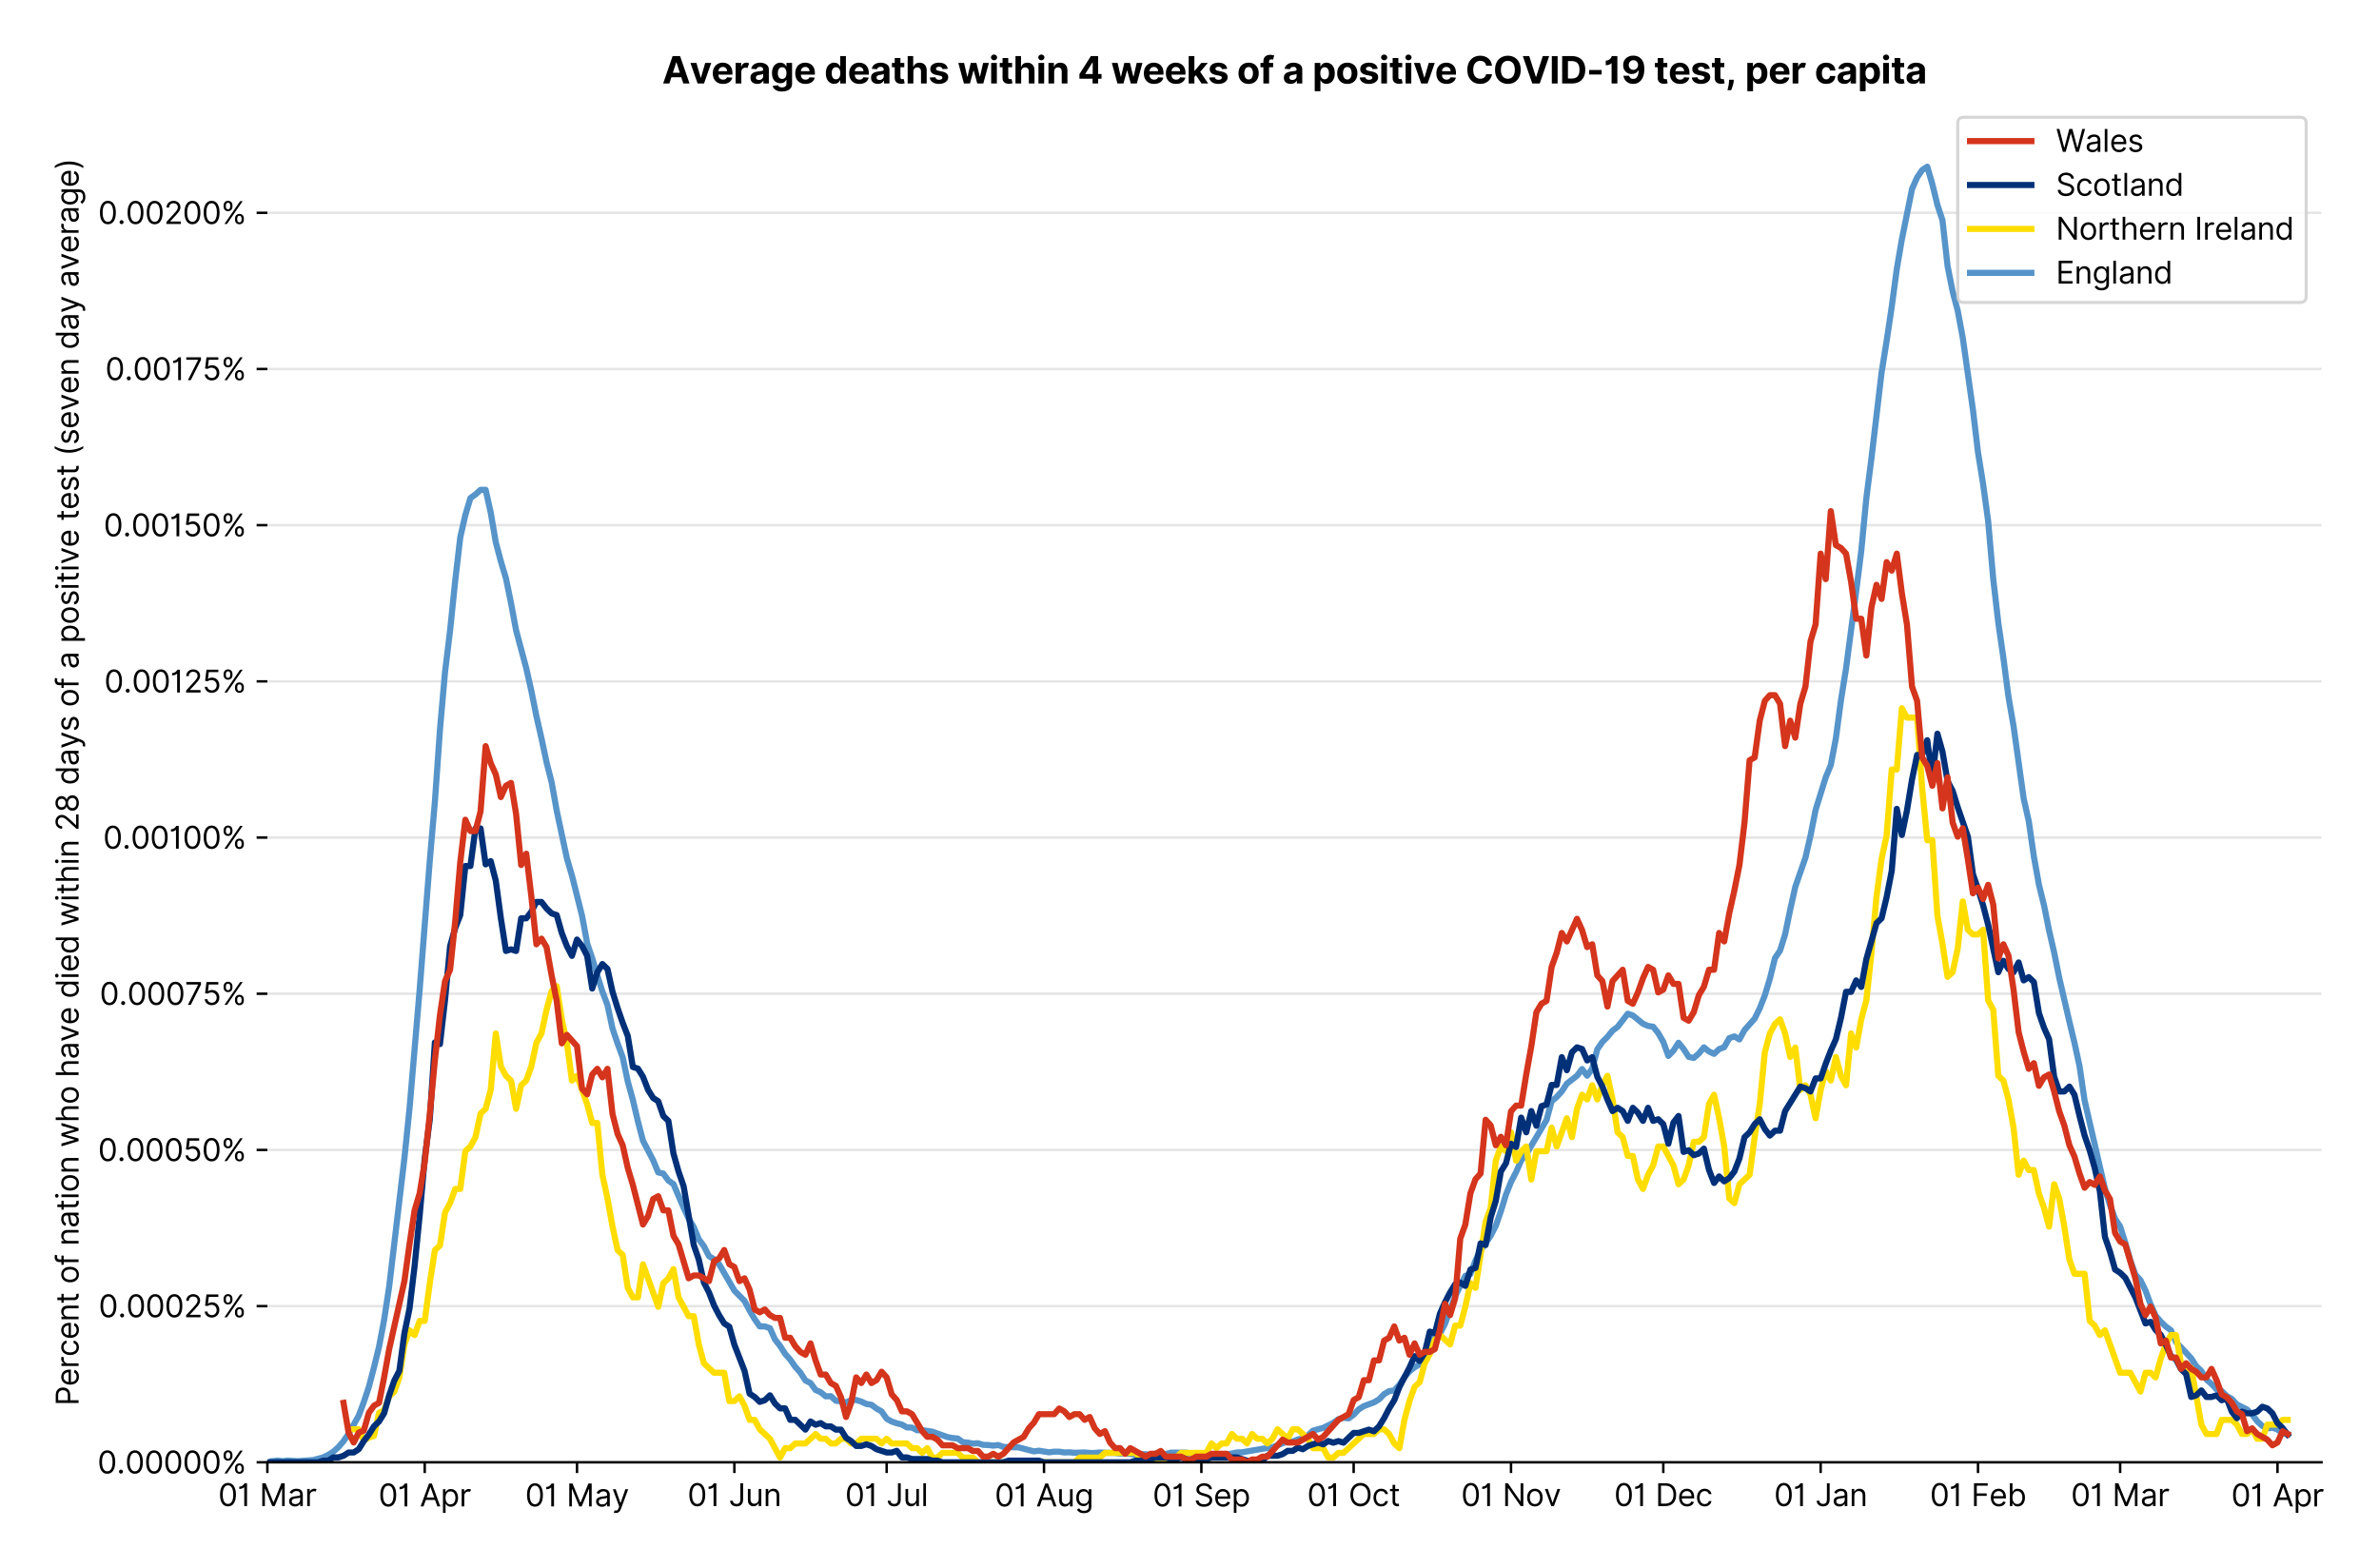 <?xml version="1.0" encoding="utf-8" standalone="no"?>
<!DOCTYPE svg PUBLIC "-//W3C//DTD SVG 1.1//EN"
  "http://www.w3.org/Graphics/SVG/1.1/DTD/svg11.dtd">
<svg version="1.1" viewBox="0 0 775.495 511.276" xmlns="http://www.w3.org/2000/svg" xmlns:xlink="http://www.w3.org/1999/xlink">
 <defs>
  <style type="text/css">*{stroke-linecap:butt;stroke-linejoin:round;}</style>
 </defs>
 <g id="figure_1">
  <g id="patch_1">
   <path d="M 0 511.276 
L 775.495 511.276 
L 775.495 0 
L 0 0 
z
" style="fill:#ffffff;"/>
  </g>
  <g id="axes_1">
   <g id="patch_2">
    <path d="M 87.155 476.745 
L 756.755 476.745 
L 756.755 33.225 
L 87.155 33.225 
z
" style="fill:#ffffff;"/>
   </g>
   <g id="matplotlib.axis_1">
    <g id="xtick_1">
     <g id="line2d_1">
      <defs>
       <path d="M 0 0 
L 0 3.5 
" id="mda126ad2fb" style="stroke:#000000;stroke-width:0.8;"/>
      </defs>
      <g>
       <use style="stroke:#000000;stroke-width:0.8;" x="87.155" xlink:href="#mda126ad2fb" y="476.745"/>
      </g>
     </g>
     <g id="text_1">
      <!-- 01 Mar -->
      <g transform="translate(71.118 491.018)scale(0.1 -0.1)">
       <defs>
        <path d="M 2000 -64 
Q 1230 -64 806 561 
Q 382 1186 382 2327 
Q 382 3459 809 4088 
Q 1236 4718 2000 4718 
Q 2764 4718 3191 4088 
Q 3618 3459 3618 2327 
Q 3618 1186 3194 561 
Q 2771 -64 2000 -64 
z
M 2000 436 
Q 2509 436 2791 927 
Q 3073 1418 3073 2327 
Q 3073 3234 2789 3730 
Q 2505 4227 2000 4227 
Q 1496 4227 1211 3730 
Q 927 3234 927 2327 
Q 927 1418 1210 927 
Q 1493 436 2000 436 
z
" id="Inter-Regular-30" transform="scale(0.016)"/>
        <path d="M 1973 4655 
L 1973 0 
L 1409 0 
L 1409 3836 
L 1373 3836 
Q 1341 3773 1209 3692 
Q 1077 3611 868 3551 
Q 659 3491 391 3491 
L 391 3964 
Q 661 3964 859 4061 
Q 1057 4159 1190 4291 
Q 1323 4423 1392 4529 
Q 1461 4636 1473 4655 
L 1973 4655 
z
" id="Inter-Regular-31" transform="scale(0.016)"/>
        <path id="Inter-Regular-20" transform="scale(0.016)"/>
        <path d="M 564 4655 
L 1236 4655 
L 2818 791 
L 2873 791 
L 4455 4655 
L 5127 4655 
L 5127 0 
L 4600 0 
L 4600 3536 
L 4555 3536 
L 3100 0 
L 2591 0 
L 1136 3536 
L 1091 3536 
L 1091 0 
L 564 0 
L 564 4655 
z
" id="Inter-Regular-4d" transform="scale(0.016)"/>
        <path d="M 1518 -82 
Q 1186 -82 916 44 
Q 646 170 486 410 
Q 327 650 327 991 
Q 327 1291 445 1478 
Q 564 1666 761 1773 
Q 959 1880 1199 1933 
Q 1439 1986 1682 2018 
Q 2000 2059 2199 2080 
Q 2398 2102 2490 2154 
Q 2582 2207 2582 2336 
L 2582 2355 
Q 2582 2691 2399 2877 
Q 2216 3064 1846 3064 
Q 1461 3064 1243 2895 
Q 1025 2727 936 2536 
L 427 2718 
Q 564 3036 792 3214 
Q 1021 3393 1292 3464 
Q 1564 3536 1827 3536 
Q 1996 3536 2215 3496 
Q 2434 3457 2640 3334 
Q 2846 3211 2982 2963 
Q 3118 2716 3118 2300 
L 3118 0 
L 2582 0 
L 2582 473 
L 2555 473 
Q 2500 359 2373 229 
Q 2246 100 2034 9 
Q 1823 -82 1518 -82 
z
M 1600 400 
Q 1918 400 2137 525 
Q 2357 650 2469 847 
Q 2582 1045 2582 1264 
L 2582 1755 
Q 2548 1714 2433 1681 
Q 2318 1648 2169 1624 
Q 2021 1600 1881 1583 
Q 1741 1566 1655 1555 
Q 1446 1527 1265 1467 
Q 1084 1407 974 1287 
Q 864 1168 864 964 
Q 864 684 1072 542 
Q 1280 400 1600 400 
z
" id="Inter-Regular-61" transform="scale(0.016)"/>
        <path d="M 491 0 
L 491 3491 
L 1009 3491 
L 1009 2964 
L 1046 2964 
Q 1139 3223 1389 3384 
Q 1639 3545 1955 3545 
Q 2100 3545 2209 3511 
Q 2318 3477 2400 3418 
L 2218 2964 
Q 2161 2993 2085 3010 
Q 2009 3027 1909 3027 
Q 1527 3027 1277 2794 
Q 1027 2561 1027 2209 
L 1027 0 
L 491 0 
z
" id="Inter-Regular-72" transform="scale(0.016)"/>
       </defs>
       <use xlink:href="#Inter-Regular-30"/>
       <use x="62.5" xlink:href="#Inter-Regular-31"/>
       <use x="106.676" xlink:href="#Inter-Regular-20"/>
       <use x="134.801" xlink:href="#Inter-Regular-4d"/>
       <use x="225.994" xlink:href="#Inter-Regular-61"/>
       <use x="282.386" xlink:href="#Inter-Regular-72"/>
      </g>
     </g>
    </g>
    <g id="xtick_2">
     <g id="line2d_2">
      <g>
       <use style="stroke:#000000;stroke-width:0.8;" x="138.45" xlink:href="#mda126ad2fb" y="476.745"/>
      </g>
     </g>
     <g id="text_2">
      <!-- 01 Apr -->
      <g transform="translate(123.365 491.117)scale(0.1 -0.1)">
       <defs>
        <path d="M 755 0 
L 164 0 
L 1873 4655 
L 2455 4655 
L 4164 0 
L 3573 0 
L 3105 1318 
L 1223 1318 
L 755 0 
z
M 1400 1818 
L 2927 1818 
L 2182 3918 
L 2146 3918 
L 1400 1818 
z
" id="Inter-Regular-41" transform="scale(0.016)"/>
        <path d="M 491 -1309 
L 491 3491 
L 1009 3491 
L 1009 2936 
L 1073 2936 
Q 1132 3027 1237 3169 
Q 1343 3311 1542 3423 
Q 1741 3536 2082 3536 
Q 2523 3536 2859 3315 
Q 3196 3095 3384 2690 
Q 3573 2286 3573 1736 
Q 3573 1182 3384 776 
Q 3196 370 2861 148 
Q 2527 -73 2091 -73 
Q 1755 -73 1552 39 
Q 1350 152 1241 296 
Q 1132 441 1073 536 
L 1027 536 
L 1027 -1309 
L 491 -1309 
z
M 1018 1745 
Q 1018 1152 1276 780 
Q 1534 409 2018 409 
Q 2355 409 2581 587 
Q 2807 766 2921 1069 
Q 3036 1373 3036 1745 
Q 3036 2114 2923 2410 
Q 2811 2707 2585 2881 
Q 2359 3055 2018 3055 
Q 1527 3055 1272 2693 
Q 1018 2332 1018 1745 
z
" id="Inter-Regular-70" transform="scale(0.016)"/>
       </defs>
       <use xlink:href="#Inter-Regular-30"/>
       <use x="62.5" xlink:href="#Inter-Regular-31"/>
       <use x="106.676" xlink:href="#Inter-Regular-20"/>
       <use x="134.801" xlink:href="#Inter-Regular-41"/>
       <use x="202.415" xlink:href="#Inter-Regular-70"/>
       <use x="263.352" xlink:href="#Inter-Regular-72"/>
      </g>
     </g>
    </g>
    <g id="xtick_3">
     <g id="line2d_3">
      <g>
       <use style="stroke:#000000;stroke-width:0.8;" x="188.09" xlink:href="#mda126ad2fb" y="476.745"/>
      </g>
     </g>
     <g id="text_3">
      <!-- 01 May -->
      <g transform="translate(171.187 491.117)scale(0.1 -0.1)">
       <defs>
        <path d="M 818 -1355 
Q 682 -1355 575 -1333 
Q 468 -1311 427 -1291 
L 564 -818 
Q 857 -893 1053 -814 
Q 1250 -736 1391 -345 
L 1509 -18 
L 218 3491 
L 800 3491 
L 1764 709 
L 1800 709 
L 2764 3491 
L 3346 3491 
L 1846 -564 
Q 1550 -1355 818 -1355 
z
" id="Inter-Regular-79" transform="scale(0.016)"/>
       </defs>
       <use xlink:href="#Inter-Regular-30"/>
       <use x="62.5" xlink:href="#Inter-Regular-31"/>
       <use x="106.676" xlink:href="#Inter-Regular-20"/>
       <use x="134.801" xlink:href="#Inter-Regular-4d"/>
       <use x="225.994" xlink:href="#Inter-Regular-61"/>
       <use x="282.386" xlink:href="#Inter-Regular-79"/>
      </g>
     </g>
    </g>
    <g id="xtick_4">
     <g id="line2d_4">
      <g>
       <use style="stroke:#000000;stroke-width:0.8;" x="239.386" xlink:href="#mda126ad2fb" y="476.745"/>
      </g>
     </g>
     <g id="text_4">
      <!-- 01 Jun -->
      <g transform="translate(224.101 491.018)scale(0.1 -0.1)">
       <defs>
        <path d="M 2346 4655 
L 2909 4655 
L 2909 1327 
Q 2909 657 2549 296 
Q 2189 -64 1582 -64 
Q 1200 -64 902 76 
Q 605 216 434 475 
Q 264 734 264 1091 
L 818 1091 
Q 818 795 1034 615 
Q 1250 436 1582 436 
Q 1948 436 2147 664 
Q 2346 893 2346 1327 
L 2346 4655 
z
" id="Inter-Regular-4a" transform="scale(0.016)"/>
        <path d="M 2691 1427 
L 2691 3491 
L 3227 3491 
L 3227 0 
L 2691 0 
L 2691 591 
L 2655 591 
Q 2532 325 2273 140 
Q 2014 -45 1618 -45 
Q 1127 -45 809 280 
Q 491 605 491 1273 
L 491 3491 
L 1027 3491 
L 1027 1309 
Q 1027 927 1242 700 
Q 1457 473 1791 473 
Q 1991 473 2199 575 
Q 2407 677 2549 888 
Q 2691 1100 2691 1427 
z
" id="Inter-Regular-75" transform="scale(0.016)"/>
        <path d="M 1027 2100 
L 1027 0 
L 491 0 
L 491 3491 
L 1009 3491 
L 1009 2945 
L 1055 2945 
Q 1177 3211 1427 3373 
Q 1677 3536 2073 3536 
Q 2602 3536 2928 3211 
Q 3255 2886 3255 2218 
L 3255 0 
L 2718 0 
L 2718 2182 
Q 2718 2593 2504 2824 
Q 2291 3055 1918 3055 
Q 1534 3055 1280 2806 
Q 1027 2557 1027 2100 
z
" id="Inter-Regular-6e" transform="scale(0.016)"/>
       </defs>
       <use xlink:href="#Inter-Regular-30"/>
       <use x="62.5" xlink:href="#Inter-Regular-31"/>
       <use x="106.676" xlink:href="#Inter-Regular-20"/>
       <use x="134.801" xlink:href="#Inter-Regular-4a"/>
       <use x="189.063" xlink:href="#Inter-Regular-75"/>
       <use x="247.159" xlink:href="#Inter-Regular-6e"/>
      </g>
     </g>
    </g>
    <g id="xtick_5">
     <g id="line2d_5">
      <g>
       <use style="stroke:#000000;stroke-width:0.8;" x="289.026" xlink:href="#mda126ad2fb" y="476.745"/>
      </g>
     </g>
     <g id="text_5">
      <!-- 01 Jul -->
      <g transform="translate(275.482 491.018)scale(0.1 -0.1)">
       <defs>
        <path d="M 1027 4655 
L 1027 0 
L 491 0 
L 491 4655 
L 1027 4655 
z
" id="Inter-Regular-6c" transform="scale(0.016)"/>
       </defs>
       <use xlink:href="#Inter-Regular-30"/>
       <use x="62.5" xlink:href="#Inter-Regular-31"/>
       <use x="106.676" xlink:href="#Inter-Regular-20"/>
       <use x="134.801" xlink:href="#Inter-Regular-4a"/>
       <use x="189.063" xlink:href="#Inter-Regular-75"/>
       <use x="247.159" xlink:href="#Inter-Regular-6c"/>
      </g>
     </g>
    </g>
    <g id="xtick_6">
     <g id="line2d_6">
      <g>
       <use style="stroke:#000000;stroke-width:0.8;" x="340.321" xlink:href="#mda126ad2fb" y="476.745"/>
      </g>
     </g>
     <g id="text_6">
      <!-- 01 Aug -->
      <g transform="translate(324.249 491.117)scale(0.1 -0.1)">
       <defs>
        <path d="M 1900 -1382 
Q 1316 -1382 976 -1169 
Q 636 -957 473 -682 
L 900 -382 
Q 973 -477 1084 -601 
Q 1196 -725 1390 -817 
Q 1584 -909 1900 -909 
Q 2323 -909 2598 -704 
Q 2873 -500 2873 -64 
L 2873 645 
L 2827 645 
Q 2768 550 2660 410 
Q 2552 270 2351 162 
Q 2150 55 1809 55 
Q 1386 55 1051 255 
Q 716 455 521 836 
Q 327 1218 327 1764 
Q 327 2300 516 2699 
Q 705 3098 1041 3317 
Q 1377 3536 1818 3536 
Q 2159 3536 2360 3423 
Q 2561 3311 2669 3169 
Q 2777 3027 2836 2936 
L 2891 2936 
L 2891 3491 
L 3409 3491 
L 3409 -100 
Q 3409 -550 3205 -833 
Q 3002 -1116 2660 -1249 
Q 2318 -1382 1900 -1382 
z
M 1882 536 
Q 2366 536 2624 864 
Q 2882 1193 2882 1773 
Q 2882 2339 2627 2697 
Q 2373 3055 1882 3055 
Q 1541 3055 1315 2882 
Q 1089 2709 976 2418 
Q 864 2127 864 1773 
Q 864 1227 1120 881 
Q 1377 536 1882 536 
z
" id="Inter-Regular-67" transform="scale(0.016)"/>
       </defs>
       <use xlink:href="#Inter-Regular-30"/>
       <use x="62.5" xlink:href="#Inter-Regular-31"/>
       <use x="106.676" xlink:href="#Inter-Regular-20"/>
       <use x="134.801" xlink:href="#Inter-Regular-41"/>
       <use x="202.415" xlink:href="#Inter-Regular-75"/>
       <use x="260.511" xlink:href="#Inter-Regular-67"/>
      </g>
     </g>
    </g>
    <g id="xtick_7">
     <g id="line2d_7">
      <g>
       <use style="stroke:#000000;stroke-width:0.8;" x="391.617" xlink:href="#mda126ad2fb" y="476.745"/>
      </g>
     </g>
     <g id="text_7">
      <!-- 01 Sep -->
      <g transform="translate(375.729 491.117)scale(0.1 -0.1)">
       <defs>
        <path d="M 3109 3491 
Q 3068 3836 2777 4027 
Q 2486 4218 2064 4218 
Q 1600 4218 1318 3999 
Q 1036 3780 1036 3445 
Q 1036 3195 1189 3042 
Q 1343 2889 1553 2803 
Q 1764 2718 1936 2673 
L 2409 2545 
Q 2591 2498 2815 2414 
Q 3039 2330 3244 2185 
Q 3450 2041 3584 1816 
Q 3718 1591 3718 1264 
Q 3718 886 3521 581 
Q 3325 277 2949 97 
Q 2573 -82 2036 -82 
Q 1286 -82 845 272 
Q 405 627 364 1200 
L 946 1200 
Q 968 936 1124 764 
Q 1280 593 1519 510 
Q 1759 427 2036 427 
Q 2359 427 2616 533 
Q 2873 639 3023 828 
Q 3173 1018 3173 1273 
Q 3173 1505 3043 1650 
Q 2914 1795 2702 1886 
Q 2491 1977 2246 2045 
L 1673 2209 
Q 1127 2366 809 2657 
Q 491 2948 491 3418 
Q 491 3809 703 4101 
Q 916 4393 1276 4555 
Q 1636 4718 2082 4718 
Q 2532 4718 2882 4558 
Q 3232 4398 3437 4120 
Q 3643 3843 3655 3491 
L 3109 3491 
z
" id="Inter-Regular-53" transform="scale(0.016)"/>
        <path d="M 1955 -73 
Q 1450 -73 1085 151 
Q 721 375 524 778 
Q 327 1182 327 1718 
Q 327 2255 524 2665 
Q 721 3075 1074 3305 
Q 1427 3536 1900 3536 
Q 2173 3536 2439 3445 
Q 2705 3355 2923 3151 
Q 3141 2948 3270 2614 
Q 3400 2280 3400 1791 
L 3400 1564 
L 866 1564 
Q 884 1005 1183 707 
Q 1482 409 1955 409 
Q 2271 409 2498 545 
Q 2725 682 2827 955 
L 3346 809 
Q 3223 414 2854 170 
Q 2486 -73 1955 -73 
z
M 866 2027 
L 2855 2027 
Q 2855 2470 2595 2762 
Q 2336 3055 1900 3055 
Q 1593 3055 1368 2911 
Q 1143 2768 1013 2533 
Q 884 2298 866 2027 
z
" id="Inter-Regular-65" transform="scale(0.016)"/>
       </defs>
       <use xlink:href="#Inter-Regular-30"/>
       <use x="62.5" xlink:href="#Inter-Regular-31"/>
       <use x="106.676" xlink:href="#Inter-Regular-20"/>
       <use x="134.801" xlink:href="#Inter-Regular-53"/>
       <use x="198.58" xlink:href="#Inter-Regular-65"/>
       <use x="256.818" xlink:href="#Inter-Regular-70"/>
      </g>
     </g>
    </g>
    <g id="xtick_8">
     <g id="line2d_8">
      <g>
       <use style="stroke:#000000;stroke-width:0.8;" x="441.257" xlink:href="#mda126ad2fb" y="476.745"/>
      </g>
     </g>
     <g id="text_8">
      <!-- 01 Oct -->
      <g transform="translate(426.101 491.018)scale(0.1 -0.1)">
       <defs>
        <path d="M 4491 2327 
Q 4491 1591 4225 1054 
Q 3959 518 3495 227 
Q 3032 -64 2436 -64 
Q 1841 -64 1377 227 
Q 914 518 648 1054 
Q 382 1591 382 2327 
Q 382 3064 648 3600 
Q 914 4136 1377 4427 
Q 1841 4718 2436 4718 
Q 3032 4718 3495 4427 
Q 3959 4136 4225 3600 
Q 4491 3064 4491 2327 
z
M 3946 2327 
Q 3946 2932 3744 3348 
Q 3543 3764 3201 3977 
Q 2859 4191 2436 4191 
Q 2014 4191 1672 3977 
Q 1330 3764 1128 3348 
Q 927 2932 927 2327 
Q 927 1723 1128 1307 
Q 1330 891 1672 677 
Q 2014 464 2436 464 
Q 2859 464 3201 677 
Q 3543 891 3744 1307 
Q 3946 1723 3946 2327 
z
" id="Inter-Regular-4f" transform="scale(0.016)"/>
        <path d="M 1909 -73 
Q 1418 -73 1063 159 
Q 709 391 518 798 
Q 327 1205 327 1727 
Q 327 2259 524 2667 
Q 721 3075 1074 3305 
Q 1427 3536 1900 3536 
Q 2268 3536 2563 3400 
Q 2859 3264 3047 3018 
Q 3236 2773 3282 2445 
L 2746 2445 
Q 2684 2684 2474 2869 
Q 2264 3055 1909 3055 
Q 1439 3055 1151 2697 
Q 864 2339 864 1745 
Q 864 1139 1148 774 
Q 1432 409 1909 409 
Q 2223 409 2447 570 
Q 2671 732 2746 1018 
L 3282 1018 
Q 3236 709 3058 462 
Q 2880 216 2588 71 
Q 2296 -73 1909 -73 
z
" id="Inter-Regular-63" transform="scale(0.016)"/>
        <path d="M 2009 3491 
L 2009 3036 
L 1264 3036 
L 1264 1000 
Q 1264 773 1331 660 
Q 1398 548 1503 510 
Q 1609 473 1727 473 
Q 1816 473 1873 483 
Q 1930 493 1964 500 
L 2073 18 
Q 2018 -2 1920 -23 
Q 1823 -45 1673 -45 
Q 1446 -45 1228 52 
Q 1011 150 869 350 
Q 727 550 727 855 
L 727 3036 
L 200 3036 
L 200 3491 
L 727 3491 
L 727 4327 
L 1264 4327 
L 1264 3491 
L 2009 3491 
z
" id="Inter-Regular-74" transform="scale(0.016)"/>
       </defs>
       <use xlink:href="#Inter-Regular-30"/>
       <use x="62.5" xlink:href="#Inter-Regular-31"/>
       <use x="106.676" xlink:href="#Inter-Regular-20"/>
       <use x="134.801" xlink:href="#Inter-Regular-4f"/>
       <use x="210.938" xlink:href="#Inter-Regular-63"/>
       <use x="266.761" xlink:href="#Inter-Regular-74"/>
      </g>
     </g>
    </g>
    <g id="xtick_9">
     <g id="line2d_9">
      <g>
       <use style="stroke:#000000;stroke-width:0.8;" x="492.552" xlink:href="#mda126ad2fb" y="476.745"/>
      </g>
     </g>
     <g id="text_9">
      <!-- 01 Nov -->
      <g transform="translate(476.281 491.018)scale(0.1 -0.1)">
       <defs>
        <path d="M 4255 4655 
L 4255 0 
L 3709 0 
L 1173 3655 
L 1127 3655 
L 1127 0 
L 564 0 
L 564 4655 
L 1109 4655 
L 3655 991 
L 3700 991 
L 3700 4655 
L 4255 4655 
z
" id="Inter-Regular-4e" transform="scale(0.016)"/>
        <path d="M 1909 -73 
Q 1436 -73 1080 152 
Q 725 377 526 781 
Q 327 1186 327 1727 
Q 327 2273 526 2679 
Q 725 3086 1080 3311 
Q 1436 3536 1909 3536 
Q 2382 3536 2737 3311 
Q 3093 3086 3292 2679 
Q 3491 2273 3491 1727 
Q 3491 1186 3292 781 
Q 3093 377 2737 152 
Q 2382 -73 1909 -73 
z
M 1909 409 
Q 2268 409 2500 593 
Q 2732 777 2843 1077 
Q 2955 1377 2955 1727 
Q 2955 2077 2843 2379 
Q 2732 2682 2500 2868 
Q 2268 3055 1909 3055 
Q 1550 3055 1318 2868 
Q 1086 2682 975 2379 
Q 864 2077 864 1727 
Q 864 1377 975 1077 
Q 1086 777 1318 593 
Q 1550 409 1909 409 
z
" id="Inter-Regular-6f" transform="scale(0.016)"/>
        <path d="M 3346 3491 
L 2055 0 
L 1509 0 
L 218 3491 
L 800 3491 
L 1764 709 
L 1800 709 
L 2764 3491 
L 3346 3491 
z
" id="Inter-Regular-76" transform="scale(0.016)"/>
       </defs>
       <use xlink:href="#Inter-Regular-30"/>
       <use x="62.5" xlink:href="#Inter-Regular-31"/>
       <use x="106.676" xlink:href="#Inter-Regular-20"/>
       <use x="134.801" xlink:href="#Inter-Regular-4e"/>
       <use x="210.085" xlink:href="#Inter-Regular-6f"/>
       <use x="269.744" xlink:href="#Inter-Regular-76"/>
      </g>
     </g>
    </g>
    <g id="xtick_10">
     <g id="line2d_10">
      <g>
       <use style="stroke:#000000;stroke-width:0.8;" x="542.193" xlink:href="#mda126ad2fb" y="476.745"/>
      </g>
     </g>
     <g id="text_10">
      <!-- 01 Dec -->
      <g transform="translate(526.156 491.018)scale(0.1 -0.1)">
       <defs>
        <path d="M 2000 0 
L 564 0 
L 564 4655 
L 2064 4655 
Q 2741 4655 3223 4376 
Q 3705 4098 3961 3578 
Q 4218 3059 4218 2336 
Q 4218 1609 3959 1085 
Q 3700 561 3204 280 
Q 2709 0 2000 0 
z
M 1127 500 
L 1964 500 
Q 2830 500 3251 992 
Q 3673 1484 3673 2336 
Q 3673 3182 3259 3668 
Q 2846 4155 2027 4155 
L 1127 4155 
L 1127 500 
z
" id="Inter-Regular-44" transform="scale(0.016)"/>
       </defs>
       <use xlink:href="#Inter-Regular-30"/>
       <use x="62.5" xlink:href="#Inter-Regular-31"/>
       <use x="106.676" xlink:href="#Inter-Regular-20"/>
       <use x="134.801" xlink:href="#Inter-Regular-44"/>
       <use x="206.676" xlink:href="#Inter-Regular-65"/>
       <use x="264.915" xlink:href="#Inter-Regular-63"/>
      </g>
     </g>
    </g>
    <g id="xtick_11">
     <g id="line2d_11">
      <g>
       <use style="stroke:#000000;stroke-width:0.8;" x="593.488" xlink:href="#mda126ad2fb" y="476.745"/>
      </g>
     </g>
     <g id="text_11">
      <!-- 01 Jan -->
      <g transform="translate(578.289 491.018)scale(0.1 -0.1)">
       <use xlink:href="#Inter-Regular-30"/>
       <use x="62.5" xlink:href="#Inter-Regular-31"/>
       <use x="106.676" xlink:href="#Inter-Regular-20"/>
       <use x="134.801" xlink:href="#Inter-Regular-4a"/>
       <use x="189.063" xlink:href="#Inter-Regular-61"/>
       <use x="245.455" xlink:href="#Inter-Regular-6e"/>
      </g>
     </g>
    </g>
    <g id="xtick_12">
     <g id="line2d_12">
      <g>
       <use style="stroke:#000000;stroke-width:0.8;" x="644.783" xlink:href="#mda126ad2fb" y="476.745"/>
      </g>
     </g>
     <g id="text_12">
      <!-- 01 Feb -->
      <g transform="translate(629.094 491.018)scale(0.1 -0.1)">
       <defs>
        <path d="M 564 0 
L 564 4655 
L 3355 4655 
L 3355 4155 
L 1127 4155 
L 1127 2582 
L 3146 2582 
L 3146 2082 
L 1127 2082 
L 1127 0 
L 564 0 
z
" id="Inter-Regular-46" transform="scale(0.016)"/>
        <path d="M 564 0 
L 564 4655 
L 1100 4655 
L 1100 2936 
L 1146 2936 
Q 1205 3027 1310 3169 
Q 1416 3311 1615 3423 
Q 1814 3536 2155 3536 
Q 2596 3536 2932 3315 
Q 3268 3095 3457 2690 
Q 3646 2286 3646 1736 
Q 3646 1182 3457 776 
Q 3268 370 2934 148 
Q 2600 -73 2164 -73 
Q 1827 -73 1625 39 
Q 1423 152 1314 296 
Q 1205 441 1146 536 
L 1082 536 
L 1082 0 
L 564 0 
z
M 1091 1745 
Q 1091 1152 1349 780 
Q 1607 409 2091 409 
Q 2427 409 2653 587 
Q 2880 766 2994 1069 
Q 3109 1373 3109 1745 
Q 3109 2114 2996 2410 
Q 2884 2707 2658 2881 
Q 2432 3055 2091 3055 
Q 1600 3055 1345 2693 
Q 1091 2332 1091 1745 
z
" id="Inter-Regular-62" transform="scale(0.016)"/>
       </defs>
       <use xlink:href="#Inter-Regular-30"/>
       <use x="62.5" xlink:href="#Inter-Regular-31"/>
       <use x="106.676" xlink:href="#Inter-Regular-20"/>
       <use x="134.801" xlink:href="#Inter-Regular-46"/>
       <use x="193.466" xlink:href="#Inter-Regular-65"/>
       <use x="251.705" xlink:href="#Inter-Regular-62"/>
      </g>
     </g>
    </g>
    <g id="xtick_13">
     <g id="line2d_13">
      <g>
       <use style="stroke:#000000;stroke-width:0.8;" x="691.114" xlink:href="#mda126ad2fb" y="476.745"/>
      </g>
     </g>
     <g id="text_13">
      <!-- 01 Mar -->
      <g transform="translate(675.078 491.018)scale(0.1 -0.1)">
       <use xlink:href="#Inter-Regular-30"/>
       <use x="62.5" xlink:href="#Inter-Regular-31"/>
       <use x="106.676" xlink:href="#Inter-Regular-20"/>
       <use x="134.801" xlink:href="#Inter-Regular-4d"/>
       <use x="225.994" xlink:href="#Inter-Regular-61"/>
       <use x="282.386" xlink:href="#Inter-Regular-72"/>
      </g>
     </g>
    </g>
    <g id="xtick_14">
     <g id="line2d_14">
      <g>
       <use style="stroke:#000000;stroke-width:0.8;" x="742.41" xlink:href="#mda126ad2fb" y="476.745"/>
      </g>
     </g>
     <g id="text_14">
      <!-- 01 Apr -->
      <g transform="translate(727.324 491.117)scale(0.1 -0.1)">
       <use xlink:href="#Inter-Regular-30"/>
       <use x="62.5" xlink:href="#Inter-Regular-31"/>
       <use x="106.676" xlink:href="#Inter-Regular-20"/>
       <use x="134.801" xlink:href="#Inter-Regular-41"/>
       <use x="202.415" xlink:href="#Inter-Regular-70"/>
       <use x="263.352" xlink:href="#Inter-Regular-72"/>
      </g>
     </g>
    </g>
   </g>
   <g id="matplotlib.axis_2">
    <g id="ytick_1">
     <g id="line2d_15">
      <path clip-path="url(#p97cfde77f7)" d="M 87.155 476.745 
L 756.755 476.745 
" style="fill:none;stroke:#e5e5e5;stroke-linecap:square;stroke-width:0.8;"/>
     </g>
     <g id="line2d_16">
      <defs>
       <path d="M 0 0 
L -3.5 0 
" id="mb9650217b4" style="stroke:#000000;stroke-width:0.8;"/>
      </defs>
      <g>
       <use style="stroke:#000000;stroke-width:0.8;" x="87.155" xlink:href="#mb9650217b4" y="476.745"/>
      </g>
     </g>
     <g id="text_15">
      <!-- 0.00000% -->
      <g transform="translate(31.773 480.382)scale(0.1 -0.1)">
       <defs>
        <path d="M 882 -36 
Q 714 -36 593 84 
Q 473 205 473 373 
Q 473 541 593 661 
Q 714 782 882 782 
Q 1050 782 1170 661 
Q 1291 541 1291 373 
Q 1291 205 1170 84 
Q 1050 -36 882 -36 
z
" id="Inter-Regular-2e" transform="scale(0.016)"/>
        <path d="M 2855 873 
L 2855 1118 
Q 2855 1373 2960 1585 
Q 3066 1798 3269 1926 
Q 3473 2055 3764 2055 
Q 4059 2055 4259 1926 
Q 4459 1798 4561 1585 
Q 4664 1373 4664 1118 
L 4664 873 
Q 4664 618 4560 405 
Q 4457 193 4256 64 
Q 4055 -64 3764 -64 
Q 3468 -64 3266 64 
Q 3064 193 2959 405 
Q 2855 618 2855 873 
z
M 536 3536 
L 536 3782 
Q 536 4036 642 4248 
Q 748 4461 951 4589 
Q 1155 4718 1446 4718 
Q 1741 4718 1941 4589 
Q 2141 4461 2243 4248 
Q 2346 4036 2346 3782 
L 2346 3536 
Q 2346 3282 2242 3069 
Q 2139 2857 1937 2728 
Q 1736 2600 1446 2600 
Q 1150 2600 948 2728 
Q 746 2857 641 3069 
Q 536 3282 536 3536 
z
M 709 0 
L 3909 4655 
L 4427 4655 
L 1227 0 
L 709 0 
z
M 3318 1118 
L 3318 873 
Q 3318 661 3418 494 
Q 3518 327 3764 327 
Q 4002 327 4101 494 
Q 4200 661 4200 873 
L 4200 1118 
Q 4200 1330 4104 1497 
Q 4009 1664 3764 1664 
Q 3525 1664 3421 1497 
Q 3318 1330 3318 1118 
z
M 1000 3782 
L 1000 3536 
Q 1000 3325 1100 3158 
Q 1200 2991 1446 2991 
Q 1684 2991 1783 3158 
Q 1882 3325 1882 3536 
L 1882 3782 
Q 1882 3993 1786 4160 
Q 1691 4327 1446 4327 
Q 1207 4327 1103 4160 
Q 1000 3993 1000 3782 
z
" id="Inter-Regular-25" transform="scale(0.016)"/>
       </defs>
       <use xlink:href="#Inter-Regular-30"/>
       <use x="62.5" xlink:href="#Inter-Regular-2e"/>
       <use x="90.057" xlink:href="#Inter-Regular-30"/>
       <use x="152.557" xlink:href="#Inter-Regular-30"/>
       <use x="215.057" xlink:href="#Inter-Regular-30"/>
       <use x="277.557" xlink:href="#Inter-Regular-30"/>
       <use x="340.057" xlink:href="#Inter-Regular-30"/>
       <use x="402.557" xlink:href="#Inter-Regular-25"/>
      </g>
     </g>
    </g>
    <g id="ytick_2">
     <g id="line2d_17">
      <path clip-path="url(#p97cfde77f7)" d="M 87.155 425.824 
L 756.755 425.824 
" style="fill:none;stroke:#e5e5e5;stroke-linecap:square;stroke-width:0.8;"/>
     </g>
     <g id="line2d_18">
      <g>
       <use style="stroke:#000000;stroke-width:0.8;" x="87.155" xlink:href="#mb9650217b4" y="425.824"/>
      </g>
     </g>
     <g id="text_16">
      <!-- 0.00025% -->
      <g transform="translate(32.142 429.461)scale(0.1 -0.1)">
       <defs>
        <path d="M 482 0 
L 482 409 
L 2018 2091 
Q 2289 2386 2464 2605 
Q 2639 2825 2724 3019 
Q 2809 3214 2809 3427 
Q 2809 3795 2553 4011 
Q 2298 4227 1918 4227 
Q 1514 4227 1275 3985 
Q 1036 3743 1036 3345 
L 500 3345 
Q 500 3755 688 4064 
Q 877 4373 1203 4545 
Q 1530 4718 1936 4718 
Q 2346 4718 2661 4545 
Q 2977 4373 3156 4079 
Q 3336 3786 3336 3427 
Q 3336 3170 3244 2926 
Q 3152 2682 2926 2383 
Q 2700 2084 2300 1655 
L 1255 536 
L 1255 500 
L 3418 500 
L 3418 0 
L 482 0 
z
" id="Inter-Regular-32" transform="scale(0.016)"/>
        <path d="M 1936 -64 
Q 1536 -64 1216 95 
Q 896 255 702 532 
Q 509 809 491 1164 
L 1036 1164 
Q 1068 848 1324 642 
Q 1580 436 1936 436 
Q 2223 436 2447 570 
Q 2671 705 2799 940 
Q 2927 1175 2927 1473 
Q 2927 1777 2794 2017 
Q 2661 2257 2429 2395 
Q 2198 2534 1900 2536 
Q 1686 2539 1461 2472 
Q 1236 2405 1091 2300 
L 564 2364 
L 846 4655 
L 3264 4655 
L 3264 4155 
L 1318 4155 
L 1155 2782 
L 1182 2782 
Q 1325 2895 1541 2970 
Q 1757 3045 1991 3045 
Q 2418 3045 2753 2842 
Q 3089 2639 3281 2286 
Q 3473 1934 3473 1482 
Q 3473 1036 3274 687 
Q 3075 339 2727 137 
Q 2380 -64 1936 -64 
z
" id="Inter-Regular-35" transform="scale(0.016)"/>
       </defs>
       <use xlink:href="#Inter-Regular-30"/>
       <use x="62.5" xlink:href="#Inter-Regular-2e"/>
       <use x="90.057" xlink:href="#Inter-Regular-30"/>
       <use x="152.557" xlink:href="#Inter-Regular-30"/>
       <use x="215.057" xlink:href="#Inter-Regular-30"/>
       <use x="277.557" xlink:href="#Inter-Regular-32"/>
       <use x="338.068" xlink:href="#Inter-Regular-35"/>
       <use x="398.864" xlink:href="#Inter-Regular-25"/>
      </g>
     </g>
    </g>
    <g id="ytick_3">
     <g id="line2d_19">
      <path clip-path="url(#p97cfde77f7)" d="M 87.155 374.904 
L 756.755 374.904 
" style="fill:none;stroke:#e5e5e5;stroke-linecap:square;stroke-width:0.8;"/>
     </g>
     <g id="line2d_20">
      <g>
       <use style="stroke:#000000;stroke-width:0.8;" x="87.155" xlink:href="#mb9650217b4" y="374.904"/>
      </g>
     </g>
     <g id="text_17">
      <!-- 0.00050% -->
      <g transform="translate(31.944 378.54)scale(0.1 -0.1)">
       <use xlink:href="#Inter-Regular-30"/>
       <use x="62.5" xlink:href="#Inter-Regular-2e"/>
       <use x="90.057" xlink:href="#Inter-Regular-30"/>
       <use x="152.557" xlink:href="#Inter-Regular-30"/>
       <use x="215.057" xlink:href="#Inter-Regular-30"/>
       <use x="277.557" xlink:href="#Inter-Regular-35"/>
       <use x="338.352" xlink:href="#Inter-Regular-30"/>
       <use x="400.852" xlink:href="#Inter-Regular-25"/>
      </g>
     </g>
    </g>
    <g id="ytick_4">
     <g id="line2d_21">
      <path clip-path="url(#p97cfde77f7)" d="M 87.155 323.983 
L 756.755 323.983 
" style="fill:none;stroke:#e5e5e5;stroke-linecap:square;stroke-width:0.8;"/>
     </g>
     <g id="line2d_22">
      <g>
       <use style="stroke:#000000;stroke-width:0.8;" x="87.155" xlink:href="#mb9650217b4" y="323.983"/>
      </g>
     </g>
     <g id="text_18">
      <!-- 0.00075% -->
      <g transform="translate(32.483 327.62)scale(0.1 -0.1)">
       <defs>
        <path d="M 627 0 
L 2709 4118 
L 2709 4155 
L 309 4155 
L 309 4655 
L 3291 4655 
L 3291 4127 
L 1218 0 
L 627 0 
z
" id="Inter-Regular-37" transform="scale(0.016)"/>
       </defs>
       <use xlink:href="#Inter-Regular-30"/>
       <use x="62.5" xlink:href="#Inter-Regular-2e"/>
       <use x="90.057" xlink:href="#Inter-Regular-30"/>
       <use x="152.557" xlink:href="#Inter-Regular-30"/>
       <use x="215.057" xlink:href="#Inter-Regular-30"/>
       <use x="277.557" xlink:href="#Inter-Regular-37"/>
       <use x="334.659" xlink:href="#Inter-Regular-35"/>
       <use x="395.455" xlink:href="#Inter-Regular-25"/>
      </g>
     </g>
    </g>
    <g id="ytick_5">
     <g id="line2d_23">
      <path clip-path="url(#p97cfde77f7)" d="M 87.155 273.062 
L 756.755 273.062 
" style="fill:none;stroke:#e5e5e5;stroke-linecap:square;stroke-width:0.8;"/>
     </g>
     <g id="line2d_24">
      <g>
       <use style="stroke:#000000;stroke-width:0.8;" x="87.155" xlink:href="#mb9650217b4" y="273.062"/>
      </g>
     </g>
     <g id="text_19">
      <!-- 0.00100% -->
      <g transform="translate(33.606 276.699)scale(0.1 -0.1)">
       <use xlink:href="#Inter-Regular-30"/>
       <use x="62.5" xlink:href="#Inter-Regular-2e"/>
       <use x="90.057" xlink:href="#Inter-Regular-30"/>
       <use x="152.557" xlink:href="#Inter-Regular-30"/>
       <use x="215.057" xlink:href="#Inter-Regular-31"/>
       <use x="259.233" xlink:href="#Inter-Regular-30"/>
       <use x="321.733" xlink:href="#Inter-Regular-30"/>
       <use x="384.233" xlink:href="#Inter-Regular-25"/>
      </g>
     </g>
    </g>
    <g id="ytick_6">
     <g id="line2d_25">
      <path clip-path="url(#p97cfde77f7)" d="M 87.155 222.141 
L 756.755 222.141 
" style="fill:none;stroke:#e5e5e5;stroke-linecap:square;stroke-width:0.8;"/>
     </g>
     <g id="line2d_26">
      <g>
       <use style="stroke:#000000;stroke-width:0.8;" x="87.155" xlink:href="#mb9650217b4" y="222.141"/>
      </g>
     </g>
     <g id="text_20">
      <!-- 0.00125% -->
      <g transform="translate(33.975 225.778)scale(0.1 -0.1)">
       <use xlink:href="#Inter-Regular-30"/>
       <use x="62.5" xlink:href="#Inter-Regular-2e"/>
       <use x="90.057" xlink:href="#Inter-Regular-30"/>
       <use x="152.557" xlink:href="#Inter-Regular-30"/>
       <use x="215.057" xlink:href="#Inter-Regular-31"/>
       <use x="259.233" xlink:href="#Inter-Regular-32"/>
       <use x="319.744" xlink:href="#Inter-Regular-35"/>
       <use x="380.54" xlink:href="#Inter-Regular-25"/>
      </g>
     </g>
    </g>
    <g id="ytick_7">
     <g id="line2d_27">
      <path clip-path="url(#p97cfde77f7)" d="M 87.155 171.221 
L 756.755 171.221 
" style="fill:none;stroke:#e5e5e5;stroke-linecap:square;stroke-width:0.8;"/>
     </g>
     <g id="line2d_28">
      <g>
       <use style="stroke:#000000;stroke-width:0.8;" x="87.155" xlink:href="#mb9650217b4" y="171.221"/>
      </g>
     </g>
     <g id="text_21">
      <!-- 0.00150% -->
      <g transform="translate(33.777 174.857)scale(0.1 -0.1)">
       <use xlink:href="#Inter-Regular-30"/>
       <use x="62.5" xlink:href="#Inter-Regular-2e"/>
       <use x="90.057" xlink:href="#Inter-Regular-30"/>
       <use x="152.557" xlink:href="#Inter-Regular-30"/>
       <use x="215.057" xlink:href="#Inter-Regular-31"/>
       <use x="259.233" xlink:href="#Inter-Regular-35"/>
       <use x="320.028" xlink:href="#Inter-Regular-30"/>
       <use x="382.529" xlink:href="#Inter-Regular-25"/>
      </g>
     </g>
    </g>
    <g id="ytick_8">
     <g id="line2d_29">
      <path clip-path="url(#p97cfde77f7)" d="M 87.155 120.3 
L 756.755 120.3 
" style="fill:none;stroke:#e5e5e5;stroke-linecap:square;stroke-width:0.8;"/>
     </g>
     <g id="line2d_30">
      <g>
       <use style="stroke:#000000;stroke-width:0.8;" x="87.155" xlink:href="#mb9650217b4" y="120.3"/>
      </g>
     </g>
     <g id="text_22">
      <!-- 0.00175% -->
      <g transform="translate(34.316 123.937)scale(0.1 -0.1)">
       <use xlink:href="#Inter-Regular-30"/>
       <use x="62.5" xlink:href="#Inter-Regular-2e"/>
       <use x="90.057" xlink:href="#Inter-Regular-30"/>
       <use x="152.557" xlink:href="#Inter-Regular-30"/>
       <use x="215.057" xlink:href="#Inter-Regular-31"/>
       <use x="259.233" xlink:href="#Inter-Regular-37"/>
       <use x="316.335" xlink:href="#Inter-Regular-35"/>
       <use x="377.131" xlink:href="#Inter-Regular-25"/>
      </g>
     </g>
    </g>
    <g id="ytick_9">
     <g id="line2d_31">
      <path clip-path="url(#p97cfde77f7)" d="M 87.155 69.379 
L 756.755 69.379 
" style="fill:none;stroke:#e5e5e5;stroke-linecap:square;stroke-width:0.8;"/>
     </g>
     <g id="line2d_32">
      <g>
       <use style="stroke:#000000;stroke-width:0.8;" x="87.155" xlink:href="#mb9650217b4" y="69.379"/>
      </g>
     </g>
     <g id="text_23">
      <!-- 0.00200% -->
      <g transform="translate(31.972 73.016)scale(0.1 -0.1)">
       <use xlink:href="#Inter-Regular-30"/>
       <use x="62.5" xlink:href="#Inter-Regular-2e"/>
       <use x="90.057" xlink:href="#Inter-Regular-30"/>
       <use x="152.557" xlink:href="#Inter-Regular-30"/>
       <use x="215.057" xlink:href="#Inter-Regular-32"/>
       <use x="275.568" xlink:href="#Inter-Regular-30"/>
       <use x="338.068" xlink:href="#Inter-Regular-30"/>
       <use x="400.568" xlink:href="#Inter-Regular-25"/>
      </g>
     </g>
    </g>
    <g id="text_24">
     <!-- Percent of nation who have died within 28 days of a positive test (seven day average) -->
     <g transform="translate(25.614 458.305)rotate(-90)scale(0.1 -0.1)">
      <defs>
       <path d="M 564 0 
L 564 4655 
L 2136 4655 
Q 2684 4655 3033 4458 
Q 3382 4261 3550 3927 
Q 3718 3593 3718 3182 
Q 3718 2770 3551 2434 
Q 3384 2098 3036 1899 
Q 2689 1700 2146 1700 
L 1127 1700 
L 1127 0 
L 564 0 
z
M 1127 2200 
L 2127 2200 
Q 2689 2200 2926 2482 
Q 3164 2764 3164 3182 
Q 3164 3602 2925 3878 
Q 2686 4155 2118 4155 
L 1127 4155 
L 1127 2200 
z
" id="Inter-Regular-50" transform="scale(0.016)"/>
       <path d="M 2046 3491 
L 2046 3036 
L 1264 3036 
L 1264 0 
L 727 0 
L 727 3036 
L 164 3036 
L 164 3491 
L 727 3491 
L 727 3973 
Q 727 4273 868 4473 
Q 1009 4673 1234 4773 
Q 1459 4873 1709 4873 
Q 1907 4873 2032 4841 
Q 2157 4809 2218 4782 
L 2064 4318 
Q 2023 4332 1951 4352 
Q 1880 4373 1764 4373 
Q 1498 4373 1381 4239 
Q 1264 4105 1264 3845 
L 1264 3491 
L 2046 3491 
z
" id="Inter-Regular-66" transform="scale(0.016)"/>
       <path d="M 491 0 
L 491 3491 
L 1027 3491 
L 1027 0 
L 491 0 
z
M 764 4073 
Q 607 4073 494 4179 
Q 382 4286 382 4436 
Q 382 4586 494 4693 
Q 607 4800 764 4800 
Q 921 4800 1033 4693 
Q 1146 4586 1146 4436 
Q 1146 4286 1033 4179 
Q 921 4073 764 4073 
z
" id="Inter-Regular-69" transform="scale(0.016)"/>
       <path d="M 1282 0 
L 218 3491 
L 782 3491 
L 1536 818 
L 1573 818 
L 2318 3491 
L 2891 3491 
L 3627 827 
L 3664 827 
L 4418 3491 
L 4982 3491 
L 3918 0 
L 3391 0 
L 2627 2682 
L 2573 2682 
L 1809 0 
L 1282 0 
z
" id="Inter-Regular-77" transform="scale(0.016)"/>
       <path d="M 1027 2100 
L 1027 0 
L 491 0 
L 491 4655 
L 1027 4655 
L 1027 2945 
L 1073 2945 
Q 1196 3216 1442 3376 
Q 1689 3536 2100 3536 
Q 2636 3536 2963 3213 
Q 3291 2891 3291 2218 
L 3291 0 
L 2755 0 
L 2755 2182 
Q 2755 2598 2540 2826 
Q 2325 3055 1946 3055 
Q 1548 3055 1287 2806 
Q 1027 2557 1027 2100 
z
" id="Inter-Regular-68" transform="scale(0.016)"/>
       <path d="M 1809 -73 
Q 1373 -73 1039 148 
Q 705 370 516 776 
Q 327 1182 327 1736 
Q 327 2286 516 2690 
Q 705 3095 1041 3315 
Q 1377 3536 1818 3536 
Q 2159 3536 2358 3423 
Q 2557 3311 2662 3169 
Q 2768 3027 2827 2936 
L 2873 2936 
L 2873 4655 
L 3409 4655 
L 3409 0 
L 2891 0 
L 2891 536 
L 2827 536 
Q 2768 441 2659 296 
Q 2550 152 2348 39 
Q 2146 -73 1809 -73 
z
M 1882 409 
Q 2366 409 2624 780 
Q 2882 1152 2882 1745 
Q 2882 2332 2627 2693 
Q 2373 3055 1882 3055 
Q 1541 3055 1315 2881 
Q 1089 2707 976 2410 
Q 864 2114 864 1745 
Q 864 1373 978 1069 
Q 1093 766 1319 587 
Q 1546 409 1882 409 
z
" id="Inter-Regular-64" transform="scale(0.016)"/>
       <path d="M 1973 -64 
Q 1505 -64 1147 103 
Q 789 270 589 564 
Q 389 859 391 1236 
Q 389 1532 507 1783 
Q 625 2034 830 2203 
Q 1036 2373 1291 2418 
L 1291 2445 
Q 957 2532 759 2821 
Q 561 3111 564 3482 
Q 561 3836 743 4115 
Q 925 4395 1244 4556 
Q 1564 4718 1973 4718 
Q 2377 4718 2695 4556 
Q 3014 4395 3197 4115 
Q 3380 3836 3382 3482 
Q 3380 3111 3181 2821 
Q 2982 2532 2655 2445 
L 2655 2418 
Q 2907 2373 3109 2203 
Q 3311 2034 3431 1783 
Q 3552 1532 3555 1236 
Q 3552 859 3351 564 
Q 3150 270 2794 103 
Q 2439 -64 1973 -64 
z
M 1973 436 
Q 2446 436 2722 662 
Q 2998 889 3000 1264 
Q 2998 1527 2864 1729 
Q 2730 1932 2499 2048 
Q 2268 2164 1973 2164 
Q 1675 2164 1442 2048 
Q 1209 1932 1076 1729 
Q 943 1527 946 1264 
Q 943 889 1218 662 
Q 1493 436 1973 436 
z
M 1973 2645 
Q 2348 2645 2591 2864 
Q 2834 3084 2836 3445 
Q 2834 3800 2596 4013 
Q 2359 4227 1973 4227 
Q 1582 4227 1344 4013 
Q 1107 3800 1109 3445 
Q 1107 3084 1349 2864 
Q 1591 2645 1973 2645 
z
" id="Inter-Regular-38" transform="scale(0.016)"/>
       <path d="M 2964 2709 
L 2482 2573 
Q 2411 2755 2245 2914 
Q 2080 3073 1727 3073 
Q 1407 3073 1194 2926 
Q 982 2780 982 2555 
Q 982 2355 1127 2239 
Q 1273 2123 1582 2045 
L 2100 1918 
Q 3027 1691 3027 973 
Q 3027 673 2855 436 
Q 2684 200 2377 63 
Q 2071 -73 1664 -73 
Q 1130 -73 780 159 
Q 430 391 336 836 
L 846 964 
Q 989 400 1655 400 
Q 2030 400 2251 560 
Q 2473 720 2473 945 
Q 2473 1316 1955 1436 
L 1373 1573 
Q 893 1686 669 1926 
Q 446 2166 446 2527 
Q 446 2823 613 3050 
Q 780 3277 1069 3406 
Q 1359 3536 1727 3536 
Q 2246 3536 2542 3309 
Q 2839 3082 2964 2709 
z
" id="Inter-Regular-73" transform="scale(0.016)"/>
       <path d="M 682 1964 
Q 682 2823 906 3544 
Q 1130 4266 1546 4873 
L 2018 4873 
Q 1800 4573 1623 4095 
Q 1446 3618 1341 3061 
Q 1236 2505 1236 1964 
Q 1236 1423 1341 866 
Q 1446 309 1623 -168 
Q 1800 -645 2018 -945 
L 1546 -945 
Q 1130 -339 906 383 
Q 682 1105 682 1964 
z
" id="Inter-Regular-28" transform="scale(0.016)"/>
       <path d="M 1638 1940 
Q 1638 1081 1414 359 
Q 1191 -362 775 -969 
L 302 -969 
Q 520 -669 697 -191 
Q 875 286 979 842 
Q 1084 1399 1084 1940 
Q 1084 2481 979 3038 
Q 875 3595 697 4072 
Q 520 4549 302 4849 
L 775 4849 
Q 1191 4243 1414 3521 
Q 1638 2799 1638 1940 
z
" id="Inter-Regular-29" transform="scale(0.016)"/>
      </defs>
      <use xlink:href="#Inter-Regular-50"/>
      <use x="63.494" xlink:href="#Inter-Regular-65"/>
      <use x="121.733" xlink:href="#Inter-Regular-72"/>
      <use x="160.085" xlink:href="#Inter-Regular-63"/>
      <use x="215.909" xlink:href="#Inter-Regular-65"/>
      <use x="274.148" xlink:href="#Inter-Regular-6e"/>
      <use x="332.671" xlink:href="#Inter-Regular-74"/>
      <use x="369.034" xlink:href="#Inter-Regular-20"/>
      <use x="397.159" xlink:href="#Inter-Regular-6f"/>
      <use x="456.818" xlink:href="#Inter-Regular-66"/>
      <use x="492.898" xlink:href="#Inter-Regular-20"/>
      <use x="521.023" xlink:href="#Inter-Regular-6e"/>
      <use x="579.546" xlink:href="#Inter-Regular-61"/>
      <use x="635.938" xlink:href="#Inter-Regular-74"/>
      <use x="672.301" xlink:href="#Inter-Regular-69"/>
      <use x="696.023" xlink:href="#Inter-Regular-6f"/>
      <use x="755.682" xlink:href="#Inter-Regular-6e"/>
      <use x="814.205" xlink:href="#Inter-Regular-20"/>
      <use x="842.33" xlink:href="#Inter-Regular-77"/>
      <use x="923.58" xlink:href="#Inter-Regular-68"/>
      <use x="982.671" xlink:href="#Inter-Regular-6f"/>
      <use x="1042.33" xlink:href="#Inter-Regular-20"/>
      <use x="1070.455" xlink:href="#Inter-Regular-68"/>
      <use x="1129.546" xlink:href="#Inter-Regular-61"/>
      <use x="1185.938" xlink:href="#Inter-Regular-76"/>
      <use x="1241.62" xlink:href="#Inter-Regular-65"/>
      <use x="1299.858" xlink:href="#Inter-Regular-20"/>
      <use x="1327.983" xlink:href="#Inter-Regular-64"/>
      <use x="1390.057" xlink:href="#Inter-Regular-69"/>
      <use x="1413.779" xlink:href="#Inter-Regular-65"/>
      <use x="1472.017" xlink:href="#Inter-Regular-64"/>
      <use x="1534.091" xlink:href="#Inter-Regular-20"/>
      <use x="1562.216" xlink:href="#Inter-Regular-77"/>
      <use x="1643.466" xlink:href="#Inter-Regular-69"/>
      <use x="1667.188" xlink:href="#Inter-Regular-74"/>
      <use x="1703.551" xlink:href="#Inter-Regular-68"/>
      <use x="1762.642" xlink:href="#Inter-Regular-69"/>
      <use x="1786.364" xlink:href="#Inter-Regular-6e"/>
      <use x="1844.887" xlink:href="#Inter-Regular-20"/>
      <use x="1873.012" xlink:href="#Inter-Regular-32"/>
      <use x="1933.523" xlink:href="#Inter-Regular-38"/>
      <use x="1995.171" xlink:href="#Inter-Regular-20"/>
      <use x="2023.296" xlink:href="#Inter-Regular-64"/>
      <use x="2085.37" xlink:href="#Inter-Regular-61"/>
      <use x="2141.762" xlink:href="#Inter-Regular-79"/>
      <use x="2197.444" xlink:href="#Inter-Regular-73"/>
      <use x="2249.716" xlink:href="#Inter-Regular-20"/>
      <use x="2277.841" xlink:href="#Inter-Regular-6f"/>
      <use x="2337.5" xlink:href="#Inter-Regular-66"/>
      <use x="2373.58" xlink:href="#Inter-Regular-20"/>
      <use x="2401.705" xlink:href="#Inter-Regular-61"/>
      <use x="2458.097" xlink:href="#Inter-Regular-20"/>
      <use x="2486.222" xlink:href="#Inter-Regular-70"/>
      <use x="2547.16" xlink:href="#Inter-Regular-6f"/>
      <use x="2606.819" xlink:href="#Inter-Regular-73"/>
      <use x="2659.091" xlink:href="#Inter-Regular-69"/>
      <use x="2682.813" xlink:href="#Inter-Regular-74"/>
      <use x="2719.177" xlink:href="#Inter-Regular-69"/>
      <use x="2742.898" xlink:href="#Inter-Regular-76"/>
      <use x="2798.58" xlink:href="#Inter-Regular-65"/>
      <use x="2856.819" xlink:href="#Inter-Regular-20"/>
      <use x="2884.944" xlink:href="#Inter-Regular-74"/>
      <use x="2921.307" xlink:href="#Inter-Regular-65"/>
      <use x="2979.546" xlink:href="#Inter-Regular-73"/>
      <use x="3031.819" xlink:href="#Inter-Regular-74"/>
      <use x="3068.182" xlink:href="#Inter-Regular-20"/>
      <use x="3096.307" xlink:href="#Inter-Regular-28"/>
      <use x="3132.529" xlink:href="#Inter-Regular-73"/>
      <use x="3184.802" xlink:href="#Inter-Regular-65"/>
      <use x="3243.04" xlink:href="#Inter-Regular-76"/>
      <use x="3298.722" xlink:href="#Inter-Regular-65"/>
      <use x="3356.961" xlink:href="#Inter-Regular-6e"/>
      <use x="3415.484" xlink:href="#Inter-Regular-20"/>
      <use x="3443.609" xlink:href="#Inter-Regular-64"/>
      <use x="3505.682" xlink:href="#Inter-Regular-61"/>
      <use x="3562.074" xlink:href="#Inter-Regular-79"/>
      <use x="3617.756" xlink:href="#Inter-Regular-20"/>
      <use x="3645.881" xlink:href="#Inter-Regular-61"/>
      <use x="3702.273" xlink:href="#Inter-Regular-76"/>
      <use x="3757.955" xlink:href="#Inter-Regular-65"/>
      <use x="3816.194" xlink:href="#Inter-Regular-72"/>
      <use x="3854.546" xlink:href="#Inter-Regular-61"/>
      <use x="3910.938" xlink:href="#Inter-Regular-67"/>
      <use x="3971.876" xlink:href="#Inter-Regular-65"/>
      <use x="4030.114" xlink:href="#Inter-Regular-29"/>
     </g>
    </g>
   </g>
   <g id="line2d_33">
    <path clip-path="url(#p97cfde77f7)" d="M 88.809 476.383 
L 90.464 476.202 
L 92.119 476.383 
L 93.773 476.202 
L 97.083 476.383 
L 102.047 476.021 
L 105.356 475.142 
L 107.011 474.315 
L 108.666 473.281 
L 110.32 471.782 
L 111.975 469.87 
L 113.63 467.44 
L 116.939 461.547 
L 118.594 457.101 
L 120.248 452.138 
L 121.903 445.831 
L 123.558 439.059 
L 125.212 430.323 
L 126.867 419.415 
L 131.831 377.594 
L 133.486 361.517 
L 136.795 322.694 
L 140.105 280.511 
L 141.759 261.435 
L 143.414 237.914 
L 145.069 219.097 
L 146.723 205.501 
L 148.378 189.424 
L 150.033 175.208 
L 151.687 167.919 
L 153.342 162.388 
L 154.997 161.199 
L 156.651 159.699 
L 158.306 159.699 
L 159.961 167.092 
L 161.615 176.81 
L 163.27 183.014 
L 164.925 188.545 
L 166.58 196.61 
L 168.234 205.501 
L 171.544 217.856 
L 173.198 225.197 
L 174.853 233.468 
L 176.508 240.706 
L 178.162 248.511 
L 179.817 255.025 
L 181.472 264.278 
L 184.781 279.787 
L 186.436 285.422 
L 189.745 298.604 
L 191.4 307.547 
L 193.054 312.407 
L 194.709 318.041 
L 196.364 323.262 
L 198.019 327.657 
L 199.673 335.359 
L 201.328 340.218 
L 202.983 344.716 
L 204.637 352.574 
L 206.292 358.57 
L 207.947 365.601 
L 209.601 371.908 
L 212.911 378.266 
L 214.565 382.247 
L 216.22 382.608 
L 217.875 384.883 
L 219.529 386.02 
L 222.839 393.774 
L 224.493 397.29 
L 226.148 400.081 
L 227.803 404.062 
L 229.458 406.285 
L 231.112 409.541 
L 232.767 410.524 
L 234.422 412.178 
L 239.386 420.759 
L 242.695 424.119 
L 244.35 427.273 
L 246.004 430.064 
L 247.659 432.442 
L 249.314 432.442 
L 250.968 433.011 
L 252.623 436.681 
L 254.278 438.801 
L 255.932 441.386 
L 257.587 443.247 
L 259.242 445.625 
L 260.897 447.486 
L 262.551 450.07 
L 264.206 450.897 
L 265.861 453.172 
L 267.515 453.896 
L 269.17 455.24 
L 270.825 455.188 
L 272.479 456.687 
L 274.134 456.842 
L 275.789 457.256 
L 277.443 456.481 
L 279.098 456.429 
L 280.753 456.946 
L 282.407 457.721 
L 284.062 457.98 
L 285.717 459.22 
L 287.371 460.151 
L 289.026 462.529 
L 290.681 463.459 
L 292.336 464.028 
L 293.99 464.442 
L 295.645 465.372 
L 297.3 465.424 
L 298.954 466.303 
L 300.609 466.251 
L 303.918 466.768 
L 308.882 468.525 
L 310.537 468.836 
L 312.192 468.991 
L 313.846 470.18 
L 315.501 470.335 
L 317.156 470.645 
L 318.81 470.542 
L 320.465 471.059 
L 322.12 471.11 
L 323.775 471.317 
L 325.429 471.11 
L 327.084 471.731 
L 332.048 471.886 
L 337.012 473.178 
L 338.667 472.971 
L 341.976 473.488 
L 343.631 473.281 
L 345.285 473.281 
L 346.94 473.54 
L 348.595 473.488 
L 350.249 473.643 
L 353.559 473.54 
L 355.214 473.695 
L 356.868 473.695 
L 358.523 473.54 
L 361.832 473.695 
L 363.487 473.695 
L 365.142 473.902 
L 366.796 473.85 
L 370.106 474.212 
L 373.415 474.109 
L 375.07 474.367 
L 376.724 473.902 
L 378.379 474.264 
L 380.034 474.057 
L 381.688 473.592 
L 386.653 473.592 
L 388.307 473.953 
L 389.962 473.85 
L 391.617 474.315 
L 396.581 474.677 
L 398.235 474.315 
L 399.89 474.212 
L 403.199 473.54 
L 404.854 473.488 
L 411.473 472.351 
L 414.782 471.834 
L 418.092 470.542 
L 419.746 469.973 
L 421.401 469.973 
L 423.056 469.301 
L 424.71 468.939 
L 426.365 467.957 
L 428.02 466.406 
L 431.329 465.527 
L 434.638 463.873 
L 436.293 462.684 
L 437.948 462.219 
L 439.602 462.425 
L 441.257 461.236 
L 442.912 459.479 
L 444.566 458.445 
L 447.876 457.204 
L 449.53 456.222 
L 451.185 454.516 
L 452.84 453.534 
L 454.495 453.327 
L 456.149 451.518 
L 457.804 448.985 
L 459.459 447.072 
L 461.113 445.78 
L 462.768 444.746 
L 464.423 442.213 
L 466.077 439.318 
L 467.732 435.699 
L 469.387 434.82 
L 471.041 431.564 
L 474.351 422.569 
L 477.66 415.952 
L 479.315 415.383 
L 480.969 410.937 
L 482.624 407.732 
L 485.934 402.873 
L 487.588 399.668 
L 489.243 394.912 
L 490.898 389.484 
L 492.552 385.348 
L 494.207 382.143 
L 495.862 378.318 
L 497.516 376.302 
L 504.135 365.135 
L 505.79 359.035 
L 507.444 357.64 
L 509.099 355.83 
L 510.754 353.297 
L 514.063 350.713 
L 515.718 348.541 
L 517.373 350.713 
L 519.027 348.386 
L 520.682 342.079 
L 522.337 339.702 
L 523.991 338.047 
L 525.646 336.031 
L 527.301 334.79 
L 530.61 330.5 
L 532.265 331.068 
L 535.574 333.757 
L 537.229 334.48 
L 538.883 334.739 
L 540.538 336.807 
L 542.193 339.702 
L 543.847 344.251 
L 545.502 342.545 
L 547.157 339.96 
L 548.812 341.976 
L 550.466 344.561 
L 552.121 344.923 
L 553.776 343.475 
L 555.43 341.459 
L 557.085 342.803 
L 558.74 343.579 
L 560.394 342.028 
L 562.049 341.407 
L 563.704 338.461 
L 565.358 337.892 
L 567.013 338.874 
L 568.668 335.824 
L 571.977 332.102 
L 573.632 328.742 
L 575.286 324.503 
L 576.941 319.075 
L 578.596 312.355 
L 580.251 309.925 
L 581.905 304.601 
L 583.56 296.588 
L 585.215 289.144 
L 588.524 279.632 
L 590.179 272.446 
L 591.833 264.072 
L 595.143 253.423 
L 596.797 249.442 
L 598.452 240.706 
L 600.107 228.299 
L 601.761 217.96 
L 605.071 192.784 
L 606.725 179.602 
L 608.38 162.439 
L 610.035 149.516 
L 613.344 121.497 
L 614.999 111.158 
L 616.654 100.043 
L 618.308 87.688 
L 619.963 78.021 
L 623.272 61.634 
L 624.927 57.86 
L 626.582 55.431 
L 628.236 54.345 
L 629.891 60.031 
L 631.546 66.803 
L 633.2 71.818 
L 634.855 86.706 
L 636.51 95.029 
L 638.164 101.284 
L 639.819 110.176 
L 643.129 133.593 
L 644.783 147.499 
L 646.438 157.787 
L 648.093 169.935 
L 649.747 188.804 
L 651.402 203.072 
L 653.057 214.496 
L 654.711 227.161 
L 656.366 236.725 
L 659.675 260.401 
L 661.33 267.742 
L 662.985 279.218 
L 664.639 288.42 
L 666.294 295.14 
L 667.949 303.36 
L 669.603 310.546 
L 671.258 318.765 
L 674.568 333.085 
L 676.222 339.96 
L 677.877 347.611 
L 679.532 358.829 
L 686.15 387.519 
L 687.805 392.896 
L 689.46 397.341 
L 691.114 399.875 
L 692.769 405.096 
L 694.424 410.886 
L 696.078 415.538 
L 697.733 417.347 
L 699.388 420.759 
L 701.042 425.257 
L 702.697 428.927 
L 704.352 430.892 
L 706.007 432.494 
L 707.661 433.683 
L 709.316 437.508 
L 714.28 442.833 
L 715.935 445.418 
L 717.589 446.969 
L 719.244 449.76 
L 720.899 451.208 
L 722.553 452.965 
L 724.208 453.482 
L 725.863 455.136 
L 727.517 456.067 
L 729.172 457.876 
L 732.481 459.531 
L 734.136 461.133 
L 735.791 463.356 
L 737.446 464.907 
L 739.1 465.682 
L 740.755 465.475 
L 742.41 466.044 
L 744.064 467.337 
L 745.719 467.647 
L 745.719 467.647 
" style="fill:none;stroke:#5694ca;stroke-linecap:square;stroke-width:2;"/>
   </g>
   <g id="line2d_34">
    <path clip-path="url(#p97cfde77f7)" d="M 115.284 465.989 
L 116.939 465.989 
L 118.594 469.574 
L 120.248 468.678 
L 121.903 468.14 
L 123.558 460.611 
L 125.212 459.843 
L 126.867 455.233 
L 128.522 453.696 
L 130.176 449.087 
L 131.831 438.331 
L 133.486 433.721 
L 135.141 435.258 
L 136.795 430.648 
L 138.45 430.648 
L 140.105 418.355 
L 141.759 407.599 
L 143.414 406.063 
L 145.069 395.307 
L 146.723 392.234 
L 148.378 387.624 
L 150.033 387.624 
L 151.687 375.331 
L 153.342 373.795 
L 154.997 370.722 
L 156.651 363.039 
L 158.306 361.502 
L 159.961 355.356 
L 161.615 336.917 
L 163.27 347.673 
L 164.925 350.746 
L 166.58 352.283 
L 168.234 361.502 
L 169.889 353.819 
L 171.544 352.283 
L 173.198 347.673 
L 174.853 339.99 
L 176.508 336.917 
L 178.162 329.234 
L 179.817 323.088 
L 181.472 321.551 
L 183.126 332.307 
L 184.781 339.99 
L 186.436 352.283 
L 188.09 350.746 
L 191.4 359.966 
L 193.054 366.112 
L 194.709 366.112 
L 196.364 383.014 
L 198.019 390.697 
L 199.673 399.916 
L 201.328 407.599 
L 202.983 409.136 
L 204.637 419.892 
L 206.292 422.965 
L 207.947 422.965 
L 209.601 412.209 
L 214.565 426.038 
L 216.22 418.355 
L 217.875 416.819 
L 219.529 413.746 
L 221.184 422.965 
L 224.493 429.111 
L 226.148 429.111 
L 227.803 438.331 
L 229.458 444.477 
L 232.767 447.55 
L 236.076 447.55 
L 237.731 456.77 
L 239.386 456.77 
L 241.04 455.233 
L 242.695 458.306 
L 244.35 462.916 
L 246.004 462.916 
L 247.659 465.989 
L 250.968 469.062 
L 254.278 475.208 
L 255.932 472.135 
L 257.587 472.135 
L 259.242 470.599 
L 262.551 470.599 
L 265.861 467.526 
L 267.515 469.062 
L 269.17 469.062 
L 270.825 470.599 
L 272.479 470.599 
L 274.134 469.062 
L 275.789 469.062 
L 277.443 470.599 
L 279.098 470.599 
L 280.753 469.062 
L 285.717 469.062 
L 287.371 470.599 
L 289.026 469.062 
L 290.681 470.599 
L 295.645 470.599 
L 297.3 472.135 
L 298.954 472.135 
L 300.609 473.672 
L 302.264 472.135 
L 303.918 475.208 
L 305.573 475.208 
L 307.228 473.672 
L 312.192 473.672 
L 313.846 475.208 
L 317.156 475.208 
L 318.81 476.745 
L 350.249 476.745 
L 351.904 475.208 
L 358.523 475.208 
L 360.178 473.672 
L 370.106 473.672 
L 371.76 475.208 
L 373.415 475.208 
L 375.07 476.745 
L 378.379 476.745 
L 380.034 475.208 
L 383.343 475.208 
L 384.998 473.672 
L 393.271 473.672 
L 394.926 470.599 
L 396.581 472.135 
L 398.235 470.599 
L 399.89 470.599 
L 401.545 467.526 
L 403.199 469.062 
L 404.854 469.062 
L 406.509 470.599 
L 408.163 467.526 
L 409.818 469.062 
L 411.473 469.062 
L 413.127 470.599 
L 414.782 469.062 
L 416.437 465.989 
L 419.746 469.062 
L 421.401 465.989 
L 423.056 465.989 
L 426.365 469.062 
L 428.02 472.135 
L 431.329 472.135 
L 432.984 475.208 
L 434.638 475.208 
L 436.293 473.672 
L 437.948 473.672 
L 444.566 467.526 
L 447.876 467.526 
L 449.53 465.989 
L 451.185 465.989 
L 452.84 467.526 
L 454.495 470.599 
L 456.149 472.135 
L 457.804 462.916 
L 459.459 456.77 
L 461.113 452.16 
L 462.768 450.623 
L 464.423 444.477 
L 466.077 441.404 
L 467.732 436.794 
L 469.387 435.258 
L 472.696 438.331 
L 474.351 432.184 
L 476.005 432.184 
L 477.66 426.038 
L 479.315 418.355 
L 480.969 419.892 
L 484.279 398.38 
L 485.934 393.77 
L 487.588 378.404 
L 489.243 373.795 
L 490.898 375.331 
L 492.552 369.185 
L 494.207 378.404 
L 495.862 375.331 
L 497.516 373.795 
L 499.171 384.551 
L 500.826 375.331 
L 504.135 375.331 
L 505.79 367.648 
L 507.444 373.795 
L 510.754 364.575 
L 512.408 370.722 
L 514.063 361.502 
L 515.718 356.892 
L 517.373 358.429 
L 519.027 353.819 
L 520.682 358.429 
L 522.337 353.819 
L 523.991 350.746 
L 525.646 358.429 
L 527.301 369.185 
L 528.955 370.722 
L 530.61 376.868 
L 532.265 376.868 
L 533.919 384.551 
L 535.574 387.624 
L 537.229 383.014 
L 538.883 379.941 
L 540.538 373.795 
L 542.193 373.795 
L 545.502 379.941 
L 547.157 386.087 
L 548.812 384.551 
L 550.466 379.941 
L 552.121 372.258 
L 553.776 372.258 
L 555.43 370.722 
L 557.085 359.966 
L 558.74 356.892 
L 560.394 364.575 
L 562.049 373.795 
L 563.704 390.697 
L 565.358 392.234 
L 567.013 386.087 
L 570.322 383.014 
L 571.977 370.722 
L 573.632 359.966 
L 575.286 343.063 
L 576.941 336.917 
L 578.596 333.844 
L 580.251 332.307 
L 581.905 336.917 
L 583.56 344.6 
L 585.215 341.527 
L 586.869 355.356 
L 588.524 353.819 
L 590.179 356.892 
L 591.833 364.575 
L 593.488 355.356 
L 595.143 349.21 
L 596.797 352.283 
L 598.452 344.6 
L 600.107 350.746 
L 601.761 353.819 
L 603.416 336.917 
L 605.071 341.527 
L 606.725 332.307 
L 608.38 326.161 
L 610.035 310.795 
L 611.69 292.356 
L 613.344 280.064 
L 614.999 272.381 
L 616.654 250.869 
L 618.308 250.869 
L 619.963 230.893 
L 621.618 233.967 
L 624.927 233.967 
L 626.582 257.015 
L 628.236 273.918 
L 629.891 273.918 
L 631.546 298.503 
L 633.2 307.722 
L 634.855 318.478 
L 636.51 316.942 
L 638.164 309.259 
L 639.819 293.893 
L 641.474 303.112 
L 643.129 304.649 
L 644.783 304.649 
L 646.438 303.112 
L 648.093 326.161 
L 649.747 329.234 
L 651.402 350.746 
L 653.057 352.283 
L 654.711 358.429 
L 656.366 367.648 
L 658.021 383.014 
L 659.675 378.404 
L 661.33 381.478 
L 662.985 381.478 
L 664.639 389.16 
L 666.294 393.77 
L 667.949 399.916 
L 669.603 386.087 
L 671.258 390.697 
L 672.913 399.916 
L 674.568 410.672 
L 676.222 415.282 
L 679.532 415.282 
L 681.186 430.648 
L 682.841 432.184 
L 684.496 435.258 
L 686.15 433.721 
L 691.114 447.55 
L 694.424 447.55 
L 697.733 453.696 
L 699.388 447.55 
L 701.042 447.55 
L 702.697 449.087 
L 704.352 442.94 
L 706.007 438.331 
L 707.661 435.258 
L 709.316 435.258 
L 710.971 444.477 
L 712.625 447.55 
L 714.28 446.014 
L 717.589 464.452 
L 719.244 467.526 
L 722.553 467.526 
L 724.208 462.916 
L 727.517 462.916 
L 729.172 464.452 
L 730.827 467.526 
L 732.481 467.526 
L 734.136 465.989 
L 735.791 469.062 
L 737.446 469.062 
L 739.1 464.452 
L 742.41 464.452 
L 744.064 462.916 
L 745.719 462.916 
L 745.719 462.916 
" style="fill:none;stroke:#ffdd00;stroke-linecap:square;stroke-width:2;"/>
   </g>
   <g id="line2d_35">
    <path clip-path="url(#p97cfde77f7)" d="M 85.5 476.745 
L 103.702 476.745 
L 105.356 476.212 
L 107.011 476.212 
L 108.666 475.147 
L 110.32 475.147 
L 111.975 474.615 
L 113.63 473.549 
L 115.284 473.549 
L 116.939 472.484 
L 118.594 469.821 
L 120.248 467.691 
L 121.903 465.028 
L 123.558 463.43 
L 125.212 460.767 
L 126.867 454.908 
L 128.522 450.115 
L 130.176 446.919 
L 131.831 434.67 
L 133.486 426.681 
L 135.141 412.833 
L 136.795 396.322 
L 138.45 377.681 
L 140.105 364.899 
L 141.759 339.867 
L 143.414 340.399 
L 145.069 326.019 
L 146.723 308.443 
L 148.378 302.585 
L 150.033 298.324 
L 151.687 282.346 
L 153.342 282.346 
L 154.997 270.096 
L 156.651 270.096 
L 158.306 281.813 
L 159.961 280.748 
L 161.615 287.139 
L 163.27 299.389 
L 164.925 310.041 
L 166.58 309.508 
L 168.234 310.041 
L 169.889 299.389 
L 171.544 299.389 
L 173.198 297.259 
L 174.853 294.063 
L 176.508 294.063 
L 178.162 296.193 
L 179.817 297.791 
L 181.472 298.324 
L 183.126 304.182 
L 184.781 308.443 
L 186.436 311.639 
L 188.09 306.313 
L 189.745 308.443 
L 191.4 311.639 
L 193.054 322.291 
L 194.709 316.965 
L 196.364 314.302 
L 198.019 315.9 
L 199.673 323.356 
L 201.328 328.682 
L 202.983 333.476 
L 204.637 337.736 
L 206.292 347.856 
L 207.947 348.388 
L 209.601 351.051 
L 211.256 355.312 
L 212.911 357.975 
L 214.565 359.04 
L 216.22 363.834 
L 217.875 365.432 
L 219.529 376.084 
L 221.184 381.942 
L 222.839 386.736 
L 226.148 405.909 
L 227.803 410.703 
L 229.458 418.159 
L 231.112 421.355 
L 232.767 425.615 
L 234.422 428.811 
L 236.076 431.474 
L 237.731 432.539 
L 239.386 438.398 
L 242.695 446.919 
L 244.35 454.376 
L 246.004 455.441 
L 247.659 457.039 
L 249.314 456.506 
L 250.968 454.908 
L 252.623 457.571 
L 254.278 459.169 
L 255.932 459.169 
L 257.587 462.897 
L 259.242 462.897 
L 262.551 466.093 
L 264.206 463.43 
L 265.861 464.495 
L 267.515 463.963 
L 269.17 465.028 
L 270.825 465.028 
L 272.479 466.093 
L 274.134 466.093 
L 275.789 468.756 
L 277.443 469.821 
L 279.098 471.419 
L 280.753 471.419 
L 282.407 470.886 
L 284.062 471.419 
L 285.717 472.484 
L 289.026 473.549 
L 290.681 473.549 
L 292.336 473.017 
L 293.99 475.147 
L 295.645 475.147 
L 297.3 475.68 
L 302.264 475.68 
L 303.918 476.212 
L 305.573 476.212 
L 307.228 476.745 
L 327.084 476.745 
L 328.739 476.212 
L 338.667 476.212 
L 340.321 476.745 
L 368.451 476.745 
L 370.106 476.212 
L 373.415 476.212 
L 376.724 475.147 
L 380.034 475.147 
L 381.688 475.68 
L 383.343 475.68 
L 384.998 475.147 
L 388.307 476.212 
L 391.617 476.212 
L 394.926 475.147 
L 403.199 475.147 
L 408.163 476.745 
L 409.818 476.745 
L 411.473 476.212 
L 413.127 474.615 
L 416.437 474.615 
L 418.092 474.082 
L 419.746 473.017 
L 421.401 473.017 
L 423.056 471.952 
L 424.71 472.484 
L 426.365 471.419 
L 429.674 470.354 
L 431.329 470.886 
L 432.984 469.821 
L 434.638 470.354 
L 436.293 469.821 
L 437.948 470.354 
L 441.257 467.158 
L 442.912 467.158 
L 446.221 466.093 
L 447.876 466.626 
L 449.53 465.028 
L 451.185 462.365 
L 452.84 459.169 
L 454.495 456.506 
L 456.149 452.245 
L 459.459 445.854 
L 461.113 442.126 
L 462.768 443.724 
L 464.423 441.061 
L 466.077 434.137 
L 467.732 434.67 
L 469.387 428.278 
L 471.041 424.55 
L 472.696 421.355 
L 474.351 418.692 
L 476.005 418.159 
L 477.66 419.224 
L 479.315 413.898 
L 480.969 413.366 
L 482.624 405.377 
L 484.279 405.909 
L 485.934 396.855 
L 487.588 391.529 
L 489.243 381.942 
L 490.898 379.279 
L 492.552 372.888 
L 494.207 373.953 
L 495.862 364.366 
L 497.516 369.16 
L 499.171 362.236 
L 500.826 367.029 
L 502.48 360.638 
L 504.135 360.106 
L 505.79 353.714 
L 507.444 353.714 
L 509.099 344.66 
L 510.754 348.921 
L 512.408 343.062 
L 514.063 341.465 
L 515.718 341.997 
L 517.373 345.725 
L 519.027 344.66 
L 520.682 351.051 
L 522.337 354.247 
L 523.991 358.508 
L 525.646 362.236 
L 527.301 361.171 
L 528.955 362.236 
L 530.61 365.432 
L 532.265 361.171 
L 533.919 362.769 
L 535.574 365.432 
L 537.229 361.171 
L 538.883 365.432 
L 540.538 364.899 
L 542.193 366.497 
L 543.847 372.888 
L 545.502 365.964 
L 547.157 363.834 
L 548.812 375.551 
L 550.466 375.018 
L 552.121 376.616 
L 553.776 376.084 
L 555.43 374.486 
L 557.085 381.41 
L 558.74 385.67 
L 560.394 383.54 
L 562.049 385.138 
L 563.704 384.073 
L 565.358 381.942 
L 567.013 377.681 
L 568.668 370.758 
L 570.322 369.16 
L 571.977 366.497 
L 573.632 364.899 
L 575.286 368.095 
L 576.941 370.225 
L 578.596 368.627 
L 580.251 368.627 
L 581.905 362.236 
L 586.869 354.247 
L 588.524 354.78 
L 590.179 355.845 
L 591.833 351.584 
L 593.488 351.584 
L 595.143 346.791 
L 596.797 342.53 
L 598.452 338.802 
L 600.107 331.878 
L 601.761 323.356 
L 603.416 323.356 
L 605.071 319.628 
L 606.725 321.758 
L 608.38 312.704 
L 611.69 300.987 
L 613.344 299.389 
L 614.999 292.465 
L 616.654 283.944 
L 618.308 263.705 
L 619.963 272.226 
L 621.618 264.237 
L 623.272 254.118 
L 624.927 246.129 
L 626.582 246.129 
L 628.236 241.336 
L 629.891 253.585 
L 631.546 239.205 
L 633.2 245.064 
L 634.855 254.651 
L 636.51 257.846 
L 638.164 263.172 
L 641.474 272.759 
L 643.129 285.009 
L 644.783 289.802 
L 646.438 295.128 
L 648.093 301.519 
L 651.402 316.965 
L 653.057 313.237 
L 654.711 315.9 
L 656.366 316.965 
L 658.021 313.769 
L 659.675 319.628 
L 661.33 318.563 
L 662.985 320.16 
L 664.639 330.28 
L 666.294 335.073 
L 667.949 338.802 
L 669.603 351.051 
L 671.258 355.845 
L 672.913 355.845 
L 674.568 354.247 
L 676.222 356.91 
L 677.877 363.834 
L 679.532 370.225 
L 681.186 375.018 
L 682.841 380.877 
L 684.496 388.333 
L 686.15 403.246 
L 687.805 408.04 
L 689.46 413.898 
L 691.114 414.963 
L 692.769 416.561 
L 696.078 422.952 
L 699.388 431.474 
L 701.042 430.941 
L 702.697 433.604 
L 704.352 435.202 
L 706.007 438.398 
L 707.661 442.126 
L 709.316 443.191 
L 710.971 446.387 
L 712.625 447.985 
L 714.28 455.441 
L 715.935 454.908 
L 717.589 453.311 
L 719.244 455.441 
L 720.899 455.441 
L 722.553 454.908 
L 724.208 456.506 
L 725.863 455.974 
L 727.517 460.234 
L 729.172 462.365 
L 730.827 460.234 
L 732.481 460.767 
L 734.136 460.767 
L 735.791 460.234 
L 737.446 458.637 
L 739.1 459.169 
L 740.755 460.767 
L 742.41 463.963 
L 744.064 465.56 
L 745.719 467.691 
L 745.719 467.691 
" style="fill:none;stroke:#003078;stroke-linecap:square;stroke-width:2;"/>
   </g>
   <g id="line2d_36">
    <path clip-path="url(#p97cfde77f7)" d="M 111.975 457.364 
L 113.63 467.055 
L 115.284 470.285 
L 116.939 467.055 
L 118.594 466.409 
L 120.248 460.594 
L 121.903 458.287 
L 123.558 457.364 
L 125.212 449.058 
L 126.867 439.829 
L 131.831 417.68 
L 133.486 405.683 
L 135.141 394.608 
L 136.795 389.071 
L 138.45 378.919 
L 140.105 363.23 
L 141.759 345.695 
L 143.414 330.929 
L 145.069 319.854 
L 146.723 316.162 
L 148.378 300.473 
L 150.033 281.093 
L 151.687 267.249 
L 153.342 270.941 
L 154.997 270.941 
L 156.651 264.481 
L 158.306 243.254 
L 159.961 248.792 
L 161.615 252.483 
L 163.27 259.866 
L 164.925 256.175 
L 166.58 255.252 
L 168.234 265.404 
L 169.889 282.016 
L 171.544 278.324 
L 173.198 292.167 
L 174.853 307.856 
L 176.508 306.011 
L 178.162 308.779 
L 179.817 318.008 
L 181.472 326.314 
L 183.126 340.158 
L 184.781 337.389 
L 188.09 341.08 
L 189.745 354.924 
L 191.4 356.77 
L 193.054 350.309 
L 194.709 348.464 
L 196.364 351.232 
L 198.019 348.464 
L 199.673 363.23 
L 201.328 369.69 
L 202.983 373.381 
L 204.637 380.765 
L 206.292 386.302 
L 209.601 399.222 
L 211.256 396.454 
L 212.911 390.916 
L 214.565 389.993 
L 216.22 394.608 
L 217.875 394.608 
L 219.529 402.914 
L 221.184 405.683 
L 224.493 416.757 
L 226.148 415.834 
L 227.803 415.834 
L 231.112 417.68 
L 232.767 411.22 
L 234.422 410.297 
L 236.076 407.528 
L 237.731 412.143 
L 239.386 413.066 
L 241.04 417.68 
L 242.695 416.757 
L 244.35 420.449 
L 246.004 426.909 
L 247.659 427.832 
L 249.314 426.909 
L 250.968 428.755 
L 252.623 429.678 
L 254.278 429.678 
L 255.932 436.138 
L 257.587 436.138 
L 259.242 438.907 
L 260.897 440.752 
L 262.551 441.675 
L 264.206 437.984 
L 265.861 443.521 
L 267.515 448.135 
L 269.17 448.135 
L 270.825 450.904 
L 272.479 451.827 
L 274.134 455.519 
L 275.789 461.979 
L 277.443 457.364 
L 279.098 449.058 
L 280.753 450.904 
L 282.407 448.135 
L 284.062 450.904 
L 285.717 449.981 
L 287.371 447.213 
L 289.026 449.058 
L 290.681 454.596 
L 292.336 456.441 
L 293.99 460.133 
L 295.645 460.133 
L 297.3 461.056 
L 300.609 466.593 
L 302.264 468.439 
L 303.918 468.439 
L 305.573 469.362 
L 307.228 471.208 
L 310.537 471.208 
L 312.192 472.131 
L 315.501 472.131 
L 317.156 473.053 
L 318.81 473.053 
L 320.465 474.899 
L 322.12 474.899 
L 323.775 473.976 
L 325.429 474.899 
L 327.084 473.976 
L 330.393 470.285 
L 333.703 468.439 
L 335.357 465.67 
L 337.012 463.825 
L 338.667 461.056 
L 343.631 461.056 
L 345.285 459.21 
L 346.94 460.133 
L 348.595 461.979 
L 350.249 461.056 
L 351.904 461.056 
L 353.559 462.902 
L 355.214 461.979 
L 356.868 465.67 
L 358.523 467.516 
L 360.178 466.593 
L 361.832 470.285 
L 363.487 472.131 
L 365.142 472.131 
L 366.796 473.976 
L 368.451 472.131 
L 373.415 474.899 
L 375.07 473.976 
L 376.724 473.976 
L 378.379 473.053 
L 380.034 474.899 
L 384.998 474.899 
L 386.653 475.822 
L 388.307 475.822 
L 389.962 474.899 
L 393.271 474.899 
L 394.926 473.976 
L 399.89 473.976 
L 401.545 475.822 
L 404.854 475.822 
L 406.509 476.745 
L 408.163 475.822 
L 409.818 475.822 
L 411.473 474.899 
L 413.127 474.899 
L 418.092 469.362 
L 419.746 470.285 
L 423.056 470.285 
L 428.02 467.516 
L 429.674 469.362 
L 431.329 468.439 
L 436.293 462.902 
L 439.602 461.056 
L 441.257 456.441 
L 442.912 455.519 
L 444.566 449.981 
L 446.221 449.981 
L 447.876 443.521 
L 449.53 443.521 
L 451.185 437.061 
L 452.84 436.138 
L 454.495 432.446 
L 456.149 437.061 
L 457.804 436.138 
L 459.459 441.675 
L 461.113 437.984 
L 462.768 441.675 
L 464.423 440.752 
L 466.077 440.752 
L 467.732 439.829 
L 469.387 433.369 
L 471.041 425.063 
L 472.696 428.755 
L 474.351 423.217 
L 476.005 403.837 
L 477.66 399.222 
L 479.315 389.071 
L 480.969 384.456 
L 482.624 382.61 
L 484.279 365.076 
L 485.934 366.921 
L 487.588 373.381 
L 489.243 370.613 
L 490.898 373.381 
L 492.552 362.307 
L 494.207 360.461 
L 495.862 360.461 
L 497.516 350.309 
L 499.171 341.08 
L 500.826 330.006 
L 502.48 327.237 
L 504.135 326.314 
L 505.79 315.24 
L 507.444 310.625 
L 509.099 304.165 
L 510.754 306.934 
L 514.063 299.55 
L 515.718 303.242 
L 517.373 308.779 
L 519.027 307.856 
L 520.682 318.008 
L 522.337 319.854 
L 523.991 328.16 
L 525.646 319.854 
L 528.955 316.162 
L 530.61 326.314 
L 532.265 327.237 
L 533.919 323.546 
L 535.574 318.931 
L 537.229 315.24 
L 538.883 316.162 
L 540.538 323.546 
L 542.193 322.623 
L 543.847 318.008 
L 545.502 320.777 
L 547.157 320.777 
L 548.812 331.852 
L 550.466 332.774 
L 552.121 330.006 
L 553.776 324.468 
L 555.43 321.7 
L 557.085 316.162 
L 558.74 316.162 
L 560.394 304.165 
L 562.049 306.934 
L 563.704 297.705 
L 565.358 290.322 
L 567.013 282.016 
L 568.668 268.172 
L 570.322 247.869 
L 571.977 246.946 
L 573.632 234.948 
L 575.286 228.488 
L 576.941 226.642 
L 578.596 226.642 
L 580.251 229.411 
L 581.905 243.254 
L 583.56 234.948 
L 585.215 240.486 
L 586.869 229.411 
L 588.524 223.874 
L 590.179 209.107 
L 591.833 203.57 
L 593.488 180.498 
L 595.143 188.804 
L 596.797 166.654 
L 598.452 177.729 
L 600.107 178.652 
L 601.761 180.498 
L 603.416 189.727 
L 605.071 201.724 
L 606.725 201.724 
L 608.38 213.722 
L 610.035 198.033 
L 611.69 190.65 
L 613.344 195.264 
L 614.999 183.266 
L 616.654 186.035 
L 618.308 180.498 
L 619.963 193.418 
L 621.618 203.57 
L 623.272 223.874 
L 624.927 228.488 
L 626.582 246.946 
L 628.236 249.714 
L 629.891 256.175 
L 631.546 248.792 
L 633.2 263.558 
L 634.855 253.406 
L 636.51 268.172 
L 638.164 272.787 
L 639.819 270.018 
L 641.474 280.17 
L 643.129 291.244 
L 644.783 289.399 
L 646.438 293.09 
L 648.093 288.476 
L 649.747 294.936 
L 651.402 312.471 
L 653.057 307.856 
L 654.711 311.548 
L 656.366 322.623 
L 658.021 336.466 
L 659.675 342.926 
L 661.33 348.464 
L 662.985 346.618 
L 664.639 354.001 
L 666.294 351.232 
L 667.949 350.309 
L 669.603 355.847 
L 671.258 362.307 
L 672.913 366.921 
L 674.568 373.381 
L 676.222 377.073 
L 677.877 382.61 
L 679.532 387.225 
L 681.186 385.379 
L 682.841 386.302 
L 684.496 383.533 
L 686.15 388.148 
L 687.805 390.916 
L 689.46 401.991 
L 691.114 404.76 
L 692.769 405.683 
L 696.078 416.757 
L 697.733 425.063 
L 699.388 428.755 
L 701.042 425.986 
L 702.697 429.678 
L 704.352 437.984 
L 706.007 437.061 
L 707.661 442.598 
L 709.316 442.598 
L 710.971 446.29 
L 712.625 444.444 
L 714.28 446.29 
L 715.935 447.213 
L 717.589 449.058 
L 719.244 449.058 
L 720.899 446.29 
L 722.553 449.981 
L 724.208 454.596 
L 725.863 455.519 
L 727.517 457.364 
L 729.172 460.133 
L 730.827 461.056 
L 732.481 466.593 
L 734.136 465.67 
L 735.791 467.516 
L 739.1 469.362 
L 740.755 471.208 
L 742.41 470.285 
L 744.064 466.593 
L 745.719 467.516 
L 745.719 467.516 
" style="fill:none;stroke:#d4351c;stroke-linecap:square;stroke-width:2;"/>
   </g>
   <g id="patch_3">
    <path d="M 87.155 476.745 
L 756.755 476.745 
" style="fill:none;stroke:#000000;stroke-linecap:square;stroke-linejoin:miter;stroke-width:0.8;"/>
   </g>
   <g id="text_25">
    <!-- Average deaths within 4 weeks of a positive COVID-19 test, per capita -->
    <g transform="translate(215.877 27.225)scale(0.12 -0.12)">
     <defs>
      <path d="M 1207 0 
L 152 0 
L 1759 4655 
L 3027 4655 
L 4632 0 
L 3577 0 
L 3232 1061 
L 1552 1061 
L 1207 0 
z
M 1802 1830 
L 2984 1830 
L 2411 3591 
L 2375 3591 
L 1802 1830 
z
" id="Inter-Bold-41" transform="scale(0.016)"/>
      <path d="M 3641 3491 
L 2421 0 
L 1330 0 
L 109 3491 
L 1132 3491 
L 1857 993 
L 1893 993 
L 2616 3491 
L 3641 3491 
z
" id="Inter-Bold-76" transform="scale(0.016)"/>
      <path d="M 1977 -68 
Q 1441 -68 1052 151 
Q 664 370 455 773 
Q 246 1177 246 1730 
Q 246 2268 455 2675 
Q 664 3082 1044 3309 
Q 1425 3536 1939 3536 
Q 2400 3536 2771 3340 
Q 3143 3145 3361 2751 
Q 3580 2357 3580 1764 
L 3580 1498 
L 1202 1498 
L 1202 1495 
Q 1202 1105 1416 880 
Q 1630 655 1993 655 
Q 2236 655 2413 757 
Q 2591 859 2664 1059 
L 3559 1000 
Q 3457 514 3041 223 
Q 2625 -68 1977 -68 
z
M 1202 2098 
L 2668 2098 
Q 2666 2409 2468 2611 
Q 2271 2814 1955 2814 
Q 1632 2814 1425 2604 
Q 1218 2395 1202 2098 
z
" id="Inter-Bold-65" transform="scale(0.016)"/>
      <path d="M 386 0 
L 386 3491 
L 1325 3491 
L 1325 2882 
L 1361 2882 
Q 1457 3207 1681 3374 
Q 1905 3541 2200 3541 
Q 2341 3541 2461 3507 
Q 2582 3473 2677 3414 
L 2386 2614 
Q 2318 2648 2237 2671 
Q 2157 2695 2057 2695 
Q 1764 2695 1560 2495 
Q 1357 2295 1355 1975 
L 1355 0 
L 386 0 
z
" id="Inter-Bold-72" transform="scale(0.016)"/>
      <path d="M 1382 -66 
Q 882 -66 552 195 
Q 223 457 223 975 
Q 223 1366 407 1588 
Q 591 1811 890 1914 
Q 1189 2018 1534 2050 
Q 1989 2095 2184 2145 
Q 2380 2195 2380 2364 
L 2380 2377 
Q 2380 2593 2244 2711 
Q 2109 2830 1861 2830 
Q 1600 2830 1445 2716 
Q 1291 2602 1241 2427 
L 346 2500 
Q 446 2977 842 3256 
Q 1239 3536 1866 3536 
Q 2255 3536 2593 3413 
Q 2932 3291 3140 3030 
Q 3348 2770 3348 2355 
L 3348 0 
L 2430 0 
L 2430 484 
L 2402 484 
Q 2275 241 2021 87 
Q 1768 -66 1382 -66 
z
M 1659 602 
Q 1977 602 2181 787 
Q 2386 973 2386 1248 
L 2386 1618 
Q 2330 1580 2210 1550 
Q 2091 1520 1956 1498 
Q 1821 1477 1714 1461 
Q 1459 1425 1303 1318 
Q 1148 1211 1148 1007 
Q 1148 807 1292 704 
Q 1436 602 1659 602 
z
" id="Inter-Bold-61" transform="scale(0.016)"/>
      <path d="M 1959 -1359 
Q 1255 -1359 852 -1082 
Q 450 -805 364 -409 
L 1259 -289 
Q 1318 -430 1489 -547 
Q 1661 -664 1982 -664 
Q 2298 -664 2503 -514 
Q 2709 -364 2709 -20 
L 2709 618 
L 2668 618 
Q 2573 402 2332 226 
Q 2091 50 1673 50 
Q 1280 50 958 234 
Q 636 418 446 795 
Q 257 1173 257 1752 
Q 257 2348 451 2743 
Q 646 3139 967 3337 
Q 1289 3536 1671 3536 
Q 1964 3536 2161 3437 
Q 2359 3339 2482 3193 
Q 2605 3048 2668 2905 
L 2705 2905 
L 2705 3491 
L 3666 3491 
L 3666 -34 
Q 3666 -468 3446 -763 
Q 3227 -1059 2843 -1209 
Q 2459 -1359 1959 -1359 
z
M 1980 777 
Q 2330 777 2522 1036 
Q 2714 1295 2714 1757 
Q 2714 2216 2523 2491 
Q 2332 2766 1980 2766 
Q 1621 2766 1433 2484 
Q 1246 2202 1246 1757 
Q 1246 1305 1434 1041 
Q 1623 777 1980 777 
z
" id="Inter-Bold-67" transform="scale(0.016)"/>
      <path id="Inter-Bold-20" transform="scale(0.016)"/>
      <path d="M 1673 -57 
Q 1275 -57 954 149 
Q 634 355 445 756 
Q 257 1157 257 1741 
Q 257 2341 451 2740 
Q 646 3139 967 3337 
Q 1289 3536 1671 3536 
Q 1964 3536 2160 3437 
Q 2357 3339 2478 3193 
Q 2600 3048 2664 2905 
L 2693 2905 
L 2693 4655 
L 3659 4655 
L 3659 0 
L 2705 0 
L 2705 559 
L 2664 559 
Q 2598 414 2473 272 
Q 2348 130 2151 36 
Q 1955 -57 1673 -57 
z
M 1980 714 
Q 2330 714 2522 997 
Q 2714 1280 2714 1745 
Q 2714 2214 2523 2490 
Q 2332 2766 1980 2766 
Q 1621 2766 1433 2483 
Q 1246 2200 1246 1745 
Q 1246 1289 1434 1001 
Q 1623 714 1980 714 
z
" id="Inter-Bold-64" transform="scale(0.016)"/>
      <path d="M 2243 3491 
L 2243 2764 
L 1586 2764 
L 1586 1073 
Q 1586 873 1677 802 
Q 1768 732 1914 732 
Q 1982 732 2050 744 
Q 2118 757 2155 764 
L 2307 43 
Q 2234 20 2102 -10 
Q 1971 -41 1782 -48 
Q 1255 -70 935 181 
Q 616 432 618 945 
L 618 2764 
L 141 2764 
L 141 3491 
L 618 3491 
L 618 4327 
L 1586 4327 
L 1586 3491 
L 2243 3491 
z
" id="Inter-Bold-74" transform="scale(0.016)"/>
      <path d="M 1355 2018 
L 1355 0 
L 386 0 
L 386 4655 
L 1327 4655 
L 1327 2875 
L 1368 2875 
Q 1489 3184 1751 3360 
Q 2014 3536 2411 3536 
Q 2957 3536 3289 3186 
Q 3621 2836 3618 2223 
L 3618 0 
L 2650 0 
L 2650 2050 
Q 2652 2373 2487 2552 
Q 2323 2732 2027 2732 
Q 1732 2732 1544 2544 
Q 1357 2357 1355 2018 
z
" id="Inter-Bold-68" transform="scale(0.016)"/>
      <path d="M 3291 2495 
L 2405 2441 
Q 2368 2609 2220 2729 
Q 2073 2850 1821 2850 
Q 1596 2850 1440 2755 
Q 1284 2661 1286 2505 
Q 1284 2380 1385 2293 
Q 1486 2207 1730 2155 
L 2361 2027 
Q 3368 1820 3371 1082 
Q 3371 739 3169 479 
Q 2968 220 2618 76 
Q 2268 -68 1816 -68 
Q 1123 -68 711 221 
Q 300 511 232 1011 
L 1184 1061 
Q 1230 848 1394 739 
Q 1559 630 1818 630 
Q 2073 630 2228 730 
Q 2384 830 2386 984 
Q 2380 1243 1939 1332 
L 1334 1452 
Q 321 1655 325 2450 
Q 323 2955 728 3245 
Q 1134 3536 1805 3536 
Q 2466 3536 2846 3256 
Q 3227 2977 3291 2495 
z
" id="Inter-Bold-73" transform="scale(0.016)"/>
      <path d="M 1075 0 
L 125 3491 
L 1105 3491 
L 1646 1145 
L 1677 1145 
L 2241 3491 
L 3202 3491 
L 3775 1159 
L 3805 1159 
L 4336 3491 
L 5314 3491 
L 4366 0 
L 3341 0 
L 2741 2195 
L 2698 2195 
L 2098 0 
L 1075 0 
z
" id="Inter-Bold-77" transform="scale(0.016)"/>
      <path d="M 386 0 
L 386 3491 
L 1355 3491 
L 1355 0 
L 386 0 
z
M 876 3941 
Q 662 3941 507 4085 
Q 353 4230 353 4432 
Q 353 4634 507 4777 
Q 662 4920 876 4920 
Q 1092 4920 1246 4777 
Q 1401 4634 1401 4432 
Q 1401 4230 1246 4085 
Q 1092 3941 876 3941 
z
" id="Inter-Bold-69" transform="scale(0.016)"/>
      <path d="M 1355 2018 
L 1355 0 
L 386 0 
L 386 3491 
L 1309 3491 
L 1309 2875 
L 1350 2875 
Q 1468 3180 1739 3358 
Q 2011 3536 2400 3536 
Q 2946 3536 3275 3185 
Q 3605 2834 3605 2223 
L 3605 0 
L 2636 0 
L 2636 2050 
Q 2639 2370 2473 2551 
Q 2307 2732 2016 2732 
Q 1723 2732 1540 2544 
Q 1357 2357 1355 2018 
z
" id="Inter-Bold-6e" transform="scale(0.016)"/>
      <path d="M 307 818 
L 307 1593 
L 2250 4655 
L 3482 4655 
L 3482 1607 
L 4059 1607 
L 4059 818 
L 3482 818 
L 3482 0 
L 2541 0 
L 2541 818 
L 307 818 
z
M 2559 1607 
L 2559 3582 
L 2523 3582 
L 1298 1643 
L 1298 1607 
L 2559 1607 
z
" id="Inter-Bold-34" transform="scale(0.016)"/>
      <path d="M 386 0 
L 386 4655 
L 1355 4655 
L 1355 2166 
L 1407 2166 
L 2525 3491 
L 3636 3491 
L 2341 1980 
L 3702 0 
L 2568 0 
L 1616 1407 
L 1355 1109 
L 1355 0 
L 386 0 
z
" id="Inter-Bold-6b" transform="scale(0.016)"/>
      <path d="M 1964 -68 
Q 1434 -68 1049 158 
Q 664 384 455 789 
Q 246 1195 246 1732 
Q 246 2273 455 2678 
Q 664 3084 1049 3310 
Q 1434 3536 1964 3536 
Q 2493 3536 2878 3310 
Q 3264 3084 3473 2678 
Q 3682 2273 3682 1732 
Q 3682 1195 3473 789 
Q 3264 384 2878 158 
Q 2493 -68 1964 -68 
z
M 1968 682 
Q 2327 682 2512 982 
Q 2698 1282 2698 1739 
Q 2698 2195 2512 2496 
Q 2327 2798 1968 2798 
Q 1602 2798 1416 2496 
Q 1230 2195 1230 1739 
Q 1230 1282 1416 982 
Q 1602 682 1968 682 
z
" id="Inter-Bold-6f" transform="scale(0.016)"/>
      <path d="M 2296 3491 
L 2296 2764 
L 1602 2764 
L 1602 0 
L 634 0 
L 634 2764 
L 141 2764 
L 141 3491 
L 634 3491 
L 634 3743 
Q 634 4314 960 4593 
Q 1286 4873 1780 4873 
Q 2002 4873 2187 4839 
Q 2373 4805 2464 4777 
L 2293 4050 
Q 2236 4068 2152 4084 
Q 2068 4100 1982 4100 
Q 1768 4100 1685 4001 
Q 1602 3902 1602 3725 
L 1602 3491 
L 2296 3491 
z
" id="Inter-Bold-66" transform="scale(0.016)"/>
      <path d="M 386 -1309 
L 386 3491 
L 1341 3491 
L 1341 2905 
L 1384 2905 
Q 1450 3048 1570 3193 
Q 1691 3339 1888 3437 
Q 2086 3536 2377 3536 
Q 2761 3536 3081 3337 
Q 3402 3139 3596 2740 
Q 3791 2341 3791 1741 
Q 3791 1157 3602 756 
Q 3414 355 3093 149 
Q 2773 -57 2375 -57 
Q 2093 -57 1896 36 
Q 1700 130 1576 272 
Q 1452 414 1384 559 
L 1355 559 
L 1355 -1309 
L 386 -1309 
z
M 1334 1745 
Q 1334 1280 1526 997 
Q 1718 714 2068 714 
Q 2425 714 2613 1001 
Q 2802 1289 2802 1745 
Q 2802 2200 2614 2483 
Q 2427 2766 2068 2766 
Q 1716 2766 1525 2490 
Q 1334 2214 1334 1745 
z
" id="Inter-Bold-70" transform="scale(0.016)"/>
      <path d="M 4511 3025 
L 3516 3025 
Q 3459 3409 3188 3628 
Q 2918 3848 2514 3848 
Q 1973 3848 1647 3451 
Q 1321 3055 1321 2327 
Q 1321 1582 1649 1194 
Q 1977 807 2507 807 
Q 2900 807 3173 1012 
Q 3446 1218 3516 1591 
L 4511 1586 
Q 4459 1159 4207 782 
Q 3955 405 3522 170 
Q 3089 -64 2491 -64 
Q 1868 -64 1378 218 
Q 889 500 606 1034 
Q 323 1568 323 2327 
Q 323 3089 609 3623 
Q 896 4157 1386 4437 
Q 1877 4718 2491 4718 
Q 3030 4718 3463 4519 
Q 3896 4320 4172 3942 
Q 4448 3564 4511 3025 
z
" id="Inter-Bold-43" transform="scale(0.016)"/>
      <path d="M 4682 2327 
Q 4682 1566 4394 1032 
Q 4107 498 3614 217 
Q 3121 -64 2502 -64 
Q 1882 -64 1389 218 
Q 896 500 609 1035 
Q 323 1570 323 2327 
Q 323 3089 609 3623 
Q 896 4157 1389 4437 
Q 1882 4718 2502 4718 
Q 3121 4718 3614 4437 
Q 4107 4157 4394 3623 
Q 4682 3089 4682 2327 
z
M 3684 2327 
Q 3684 3068 3361 3458 
Q 3039 3848 2502 3848 
Q 1966 3848 1643 3458 
Q 1321 3068 1321 2327 
Q 1321 1589 1643 1198 
Q 1966 807 2502 807 
Q 3039 807 3361 1198 
Q 3684 1589 3684 2327 
z
" id="Inter-Bold-4f" transform="scale(0.016)"/>
      <path d="M 1246 4655 
L 2371 1118 
L 2414 1118 
L 3541 4655 
L 4632 4655 
L 3027 0 
L 1759 0 
L 152 4655 
L 1246 4655 
z
" id="Inter-Bold-56" transform="scale(0.016)"/>
      <path d="M 1389 4655 
L 1389 0 
L 405 0 
L 405 4655 
L 1389 4655 
z
" id="Inter-Bold-49" transform="scale(0.016)"/>
      <path d="M 2055 0 
L 405 0 
L 405 4655 
L 2068 4655 
Q 2771 4655 3278 4376 
Q 3786 4098 4059 3577 
Q 4332 3057 4332 2332 
Q 4332 1605 4058 1082 
Q 3784 559 3274 279 
Q 2764 0 2055 0 
z
M 1389 843 
L 2014 843 
Q 2671 843 3010 1197 
Q 3350 1552 3350 2332 
Q 3350 3107 3010 3459 
Q 2671 3811 2016 3811 
L 1389 3811 
L 1389 843 
z
" id="Inter-Bold-44" transform="scale(0.016)"/>
      <path d="M 2561 2295 
L 2561 1527 
L 439 1527 
L 439 2295 
L 2561 2295 
z
" id="Inter-Bold-2d" transform="scale(0.016)"/>
      <path d="M 2305 4655 
L 2305 0 
L 1323 0 
L 1323 3450 
L 1280 3450 
Q 1205 3334 961 3219 
Q 718 3105 332 3105 
L 332 3886 
Q 632 3886 857 4019 
Q 1082 4152 1209 4333 
Q 1336 4514 1341 4655 
L 2305 4655 
z
" id="Inter-Bold-31" transform="scale(0.016)"/>
      <path d="M 2061 4732 
Q 2421 4732 2753 4612 
Q 3086 4493 3348 4227 
Q 3611 3961 3766 3523 
Q 3921 3086 3921 2448 
Q 3921 1659 3686 1096 
Q 3452 534 3028 235 
Q 2605 -64 2027 -64 
Q 1561 -64 1204 117 
Q 848 298 631 610 
Q 414 923 368 1314 
L 1339 1314 
Q 1396 1059 1577 919 
Q 1759 780 2027 780 
Q 2482 780 2718 1176 
Q 2955 1573 2957 2264 
L 2925 2264 
Q 2771 1957 2453 1782 
Q 2136 1607 1752 1607 
Q 1341 1607 1016 1801 
Q 691 1995 506 2334 
Q 321 2673 323 3109 
Q 321 3582 539 3949 
Q 757 4316 1149 4525 
Q 1541 4734 2061 4732 
z
M 2068 3959 
Q 1725 3959 1500 3722 
Q 1275 3486 1277 3136 
Q 1275 2791 1496 2555 
Q 1718 2320 2059 2320 
Q 2284 2320 2465 2431 
Q 2646 2543 2751 2729 
Q 2857 2916 2859 3141 
Q 2857 3366 2753 3551 
Q 2650 3736 2473 3847 
Q 2296 3959 2068 3959 
z
" id="Inter-Bold-39" transform="scale(0.016)"/>
      <path d="M 1439 636 
L 1414 386 
Q 1384 86 1301 -212 
Q 1218 -511 1128 -754 
Q 1039 -998 984 -1136 
L 357 -1136 
Q 391 -1002 450 -763 
Q 509 -525 561 -226 
Q 614 73 627 382 
L 639 636 
L 1439 636 
z
" id="Inter-Bold-2c" transform="scale(0.016)"/>
      <path d="M 1964 -68 
Q 1427 -68 1042 160 
Q 657 389 451 795 
Q 246 1202 246 1732 
Q 246 2268 453 2674 
Q 661 3080 1045 3308 
Q 1430 3536 1959 3536 
Q 2416 3536 2760 3370 
Q 3105 3205 3303 2905 
Q 3502 2605 3523 2200 
L 2609 2200 
Q 2571 2461 2406 2621 
Q 2241 2782 1975 2782 
Q 1639 2782 1434 2511 
Q 1230 2241 1230 1745 
Q 1230 1245 1433 971 
Q 1636 698 1975 698 
Q 2225 698 2395 849 
Q 2566 1000 2609 1280 
L 3523 1280 
Q 3500 880 3305 575 
Q 3111 270 2770 101 
Q 2430 -68 1964 -68 
z
" id="Inter-Bold-63" transform="scale(0.016)"/>
     </defs>
     <use xlink:href="#Inter-Bold-41"/>
     <use x="74.787" xlink:href="#Inter-Bold-76"/>
     <use x="133.381" xlink:href="#Inter-Bold-65"/>
     <use x="193.146" xlink:href="#Inter-Bold-72"/>
     <use x="236.009" xlink:href="#Inter-Bold-61"/>
     <use x="294.034" xlink:href="#Inter-Bold-67"/>
     <use x="357.351" xlink:href="#Inter-Bold-65"/>
     <use x="417.117" xlink:href="#Inter-Bold-20"/>
     <use x="440.305" xlink:href="#Inter-Bold-64"/>
     <use x="503.835" xlink:href="#Inter-Bold-65"/>
     <use x="563.601" xlink:href="#Inter-Bold-61"/>
     <use x="621.627" xlink:href="#Inter-Bold-74"/>
     <use x="660.476" xlink:href="#Inter-Bold-68"/>
     <use x="722.905" xlink:href="#Inter-Bold-73"/>
     <use x="779.084" xlink:href="#Inter-Bold-20"/>
     <use x="802.273" xlink:href="#Inter-Bold-77"/>
     <use x="887.287" xlink:href="#Inter-Bold-69"/>
     <use x="914.489" xlink:href="#Inter-Bold-74"/>
     <use x="953.338" xlink:href="#Inter-Bold-68"/>
     <use x="1015.767" xlink:href="#Inter-Bold-69"/>
     <use x="1042.969" xlink:href="#Inter-Bold-6e"/>
     <use x="1105.149" xlink:href="#Inter-Bold-20"/>
     <use x="1128.338" xlink:href="#Inter-Bold-34"/>
     <use x="1196.129" xlink:href="#Inter-Bold-20"/>
     <use x="1219.318" xlink:href="#Inter-Bold-77"/>
     <use x="1304.333" xlink:href="#Inter-Bold-65"/>
     <use x="1364.098" xlink:href="#Inter-Bold-65"/>
     <use x="1423.864" xlink:href="#Inter-Bold-6b"/>
     <use x="1482.032" xlink:href="#Inter-Bold-73"/>
     <use x="1538.21" xlink:href="#Inter-Bold-20"/>
     <use x="1561.399" xlink:href="#Inter-Bold-6f"/>
     <use x="1622.763" xlink:href="#Inter-Bold-66"/>
     <use x="1661.826" xlink:href="#Inter-Bold-20"/>
     <use x="1685.014" xlink:href="#Inter-Bold-61"/>
     <use x="1743.04" xlink:href="#Inter-Bold-20"/>
     <use x="1766.229" xlink:href="#Inter-Bold-70"/>
     <use x="1829.475" xlink:href="#Inter-Bold-6f"/>
     <use x="1890.838" xlink:href="#Inter-Bold-73"/>
     <use x="1947.017" xlink:href="#Inter-Bold-69"/>
     <use x="1974.219" xlink:href="#Inter-Bold-74"/>
     <use x="2013.069" xlink:href="#Inter-Bold-69"/>
     <use x="2040.27" xlink:href="#Inter-Bold-76"/>
     <use x="2098.864" xlink:href="#Inter-Bold-65"/>
     <use x="2158.63" xlink:href="#Inter-Bold-20"/>
     <use x="2181.819" xlink:href="#Inter-Bold-43"/>
     <use x="2257.032" xlink:href="#Inter-Bold-4f"/>
     <use x="2335.228" xlink:href="#Inter-Bold-56"/>
     <use x="2410.015" xlink:href="#Inter-Bold-49"/>
     <use x="2438.069" xlink:href="#Inter-Bold-44"/>
     <use x="2510.796" xlink:href="#Inter-Bold-2d"/>
     <use x="2557.671" xlink:href="#Inter-Bold-31"/>
     <use x="2605.079" xlink:href="#Inter-Bold-39"/>
     <use x="2671.094" xlink:href="#Inter-Bold-20"/>
     <use x="2694.283" xlink:href="#Inter-Bold-74"/>
     <use x="2733.133" xlink:href="#Inter-Bold-65"/>
     <use x="2792.898" xlink:href="#Inter-Bold-73"/>
     <use x="2849.077" xlink:href="#Inter-Bold-74"/>
     <use x="2887.927" xlink:href="#Inter-Bold-2c"/>
     <use x="2918.218" xlink:href="#Inter-Bold-20"/>
     <use x="2941.407" xlink:href="#Inter-Bold-70"/>
     <use x="3004.653" xlink:href="#Inter-Bold-65"/>
     <use x="3064.418" xlink:href="#Inter-Bold-72"/>
     <use x="3107.28" xlink:href="#Inter-Bold-20"/>
     <use x="3130.469" xlink:href="#Inter-Bold-63"/>
     <use x="3189.205" xlink:href="#Inter-Bold-61"/>
     <use x="3247.231" xlink:href="#Inter-Bold-70"/>
     <use x="3310.476" xlink:href="#Inter-Bold-69"/>
     <use x="3337.678" xlink:href="#Inter-Bold-74"/>
     <use x="3376.528" xlink:href="#Inter-Bold-61"/>
    </g>
   </g>
   <g id="legend_1">
    <g id="patch_4">
     <path d="M 640.181 98.614 
L 749.755 98.614 
Q 751.755 98.614 751.755 96.614 
L 751.755 40.225 
Q 751.755 38.225 749.755 38.225 
L 640.181 38.225 
Q 638.181 38.225 638.181 40.225 
L 638.181 96.614 
Q 638.181 98.614 640.181 98.614 
z
" style="fill:#ffffff;opacity:0.8;stroke:#cccccc;stroke-linejoin:miter;"/>
    </g>
    <g id="line2d_37">
     <path d="M 642.181 45.998 
L 662.181 45.998 
" style="fill:none;stroke:#d4351c;stroke-linecap:square;stroke-width:2;"/>
    </g>
    <g id="line2d_38"/>
    <g id="text_26">
     <!-- Wales -->
     <g transform="translate(670.181 49.498)scale(0.1 -0.1)">
      <defs>
       <path d="M 1409 0 
L 136 4655 
L 709 4655 
L 1682 864 
L 1727 864 
L 2718 4655 
L 3355 4655 
L 4346 864 
L 4391 864 
L 5364 4655 
L 5936 4655 
L 4664 0 
L 4082 0 
L 3055 3709 
L 3018 3709 
L 1991 0 
L 1409 0 
z
" id="Inter-Regular-57" transform="scale(0.016)"/>
      </defs>
      <use xlink:href="#Inter-Regular-57"/>
      <use x="94.886" xlink:href="#Inter-Regular-61"/>
      <use x="151.278" xlink:href="#Inter-Regular-6c"/>
      <use x="175" xlink:href="#Inter-Regular-65"/>
      <use x="233.239" xlink:href="#Inter-Regular-73"/>
     </g>
    </g>
    <g id="line2d_39">
     <path d="M 642.181 60.317 
L 662.181 60.317 
" style="fill:none;stroke:#003078;stroke-linecap:square;stroke-width:2;"/>
    </g>
    <g id="line2d_40"/>
    <g id="text_27">
     <!-- Scotland -->
     <g transform="translate(670.181 63.817)scale(0.1 -0.1)">
      <use xlink:href="#Inter-Regular-53"/>
      <use x="63.778" xlink:href="#Inter-Regular-63"/>
      <use x="119.602" xlink:href="#Inter-Regular-6f"/>
      <use x="179.261" xlink:href="#Inter-Regular-74"/>
      <use x="215.625" xlink:href="#Inter-Regular-6c"/>
      <use x="239.347" xlink:href="#Inter-Regular-61"/>
      <use x="295.739" xlink:href="#Inter-Regular-6e"/>
      <use x="354.261" xlink:href="#Inter-Regular-64"/>
     </g>
    </g>
    <g id="line2d_41">
     <path d="M 642.181 74.636 
L 662.181 74.636 
" style="fill:none;stroke:#ffdd00;stroke-linecap:square;stroke-width:2;"/>
    </g>
    <g id="line2d_42"/>
    <g id="text_28">
     <!-- Northern Ireland -->
     <g transform="translate(670.181 78.136)scale(0.1 -0.1)">
      <defs>
       <path d="M 1127 4655 
L 1127 0 
L 564 0 
L 564 4655 
L 1127 4655 
z
" id="Inter-Regular-49" transform="scale(0.016)"/>
      </defs>
      <use xlink:href="#Inter-Regular-4e"/>
      <use x="75.284" xlink:href="#Inter-Regular-6f"/>
      <use x="134.943" xlink:href="#Inter-Regular-72"/>
      <use x="173.295" xlink:href="#Inter-Regular-74"/>
      <use x="209.659" xlink:href="#Inter-Regular-68"/>
      <use x="268.75" xlink:href="#Inter-Regular-65"/>
      <use x="326.989" xlink:href="#Inter-Regular-72"/>
      <use x="365.341" xlink:href="#Inter-Regular-6e"/>
      <use x="423.864" xlink:href="#Inter-Regular-20"/>
      <use x="451.989" xlink:href="#Inter-Regular-49"/>
      <use x="478.409" xlink:href="#Inter-Regular-72"/>
      <use x="516.761" xlink:href="#Inter-Regular-65"/>
      <use x="575" xlink:href="#Inter-Regular-6c"/>
      <use x="598.722" xlink:href="#Inter-Regular-61"/>
      <use x="655.114" xlink:href="#Inter-Regular-6e"/>
      <use x="713.636" xlink:href="#Inter-Regular-64"/>
     </g>
    </g>
    <g id="line2d_43">
     <path d="M 642.181 88.955 
L 662.181 88.955 
" style="fill:none;stroke:#5694ca;stroke-linecap:square;stroke-width:2;"/>
    </g>
    <g id="line2d_44"/>
    <g id="text_29">
     <!-- England -->
     <g transform="translate(670.181 92.455)scale(0.1 -0.1)">
      <defs>
       <path d="M 564 0 
L 564 4655 
L 3373 4655 
L 3373 4155 
L 1127 4155 
L 1127 2582 
L 3227 2582 
L 3227 2082 
L 1127 2082 
L 1127 500 
L 3409 500 
L 3409 0 
L 564 0 
z
" id="Inter-Regular-45" transform="scale(0.016)"/>
      </defs>
      <use xlink:href="#Inter-Regular-45"/>
      <use x="59.801" xlink:href="#Inter-Regular-6e"/>
      <use x="118.324" xlink:href="#Inter-Regular-67"/>
      <use x="179.261" xlink:href="#Inter-Regular-6c"/>
      <use x="202.983" xlink:href="#Inter-Regular-61"/>
      <use x="259.375" xlink:href="#Inter-Regular-6e"/>
      <use x="317.898" xlink:href="#Inter-Regular-64"/>
     </g>
    </g>
   </g>
  </g>
 </g>
 <defs>
  <clipPath id="p97cfde77f7">
   <rect height="443.52" width="669.6" x="87.155" y="33.225"/>
  </clipPath>
 </defs>
</svg>
